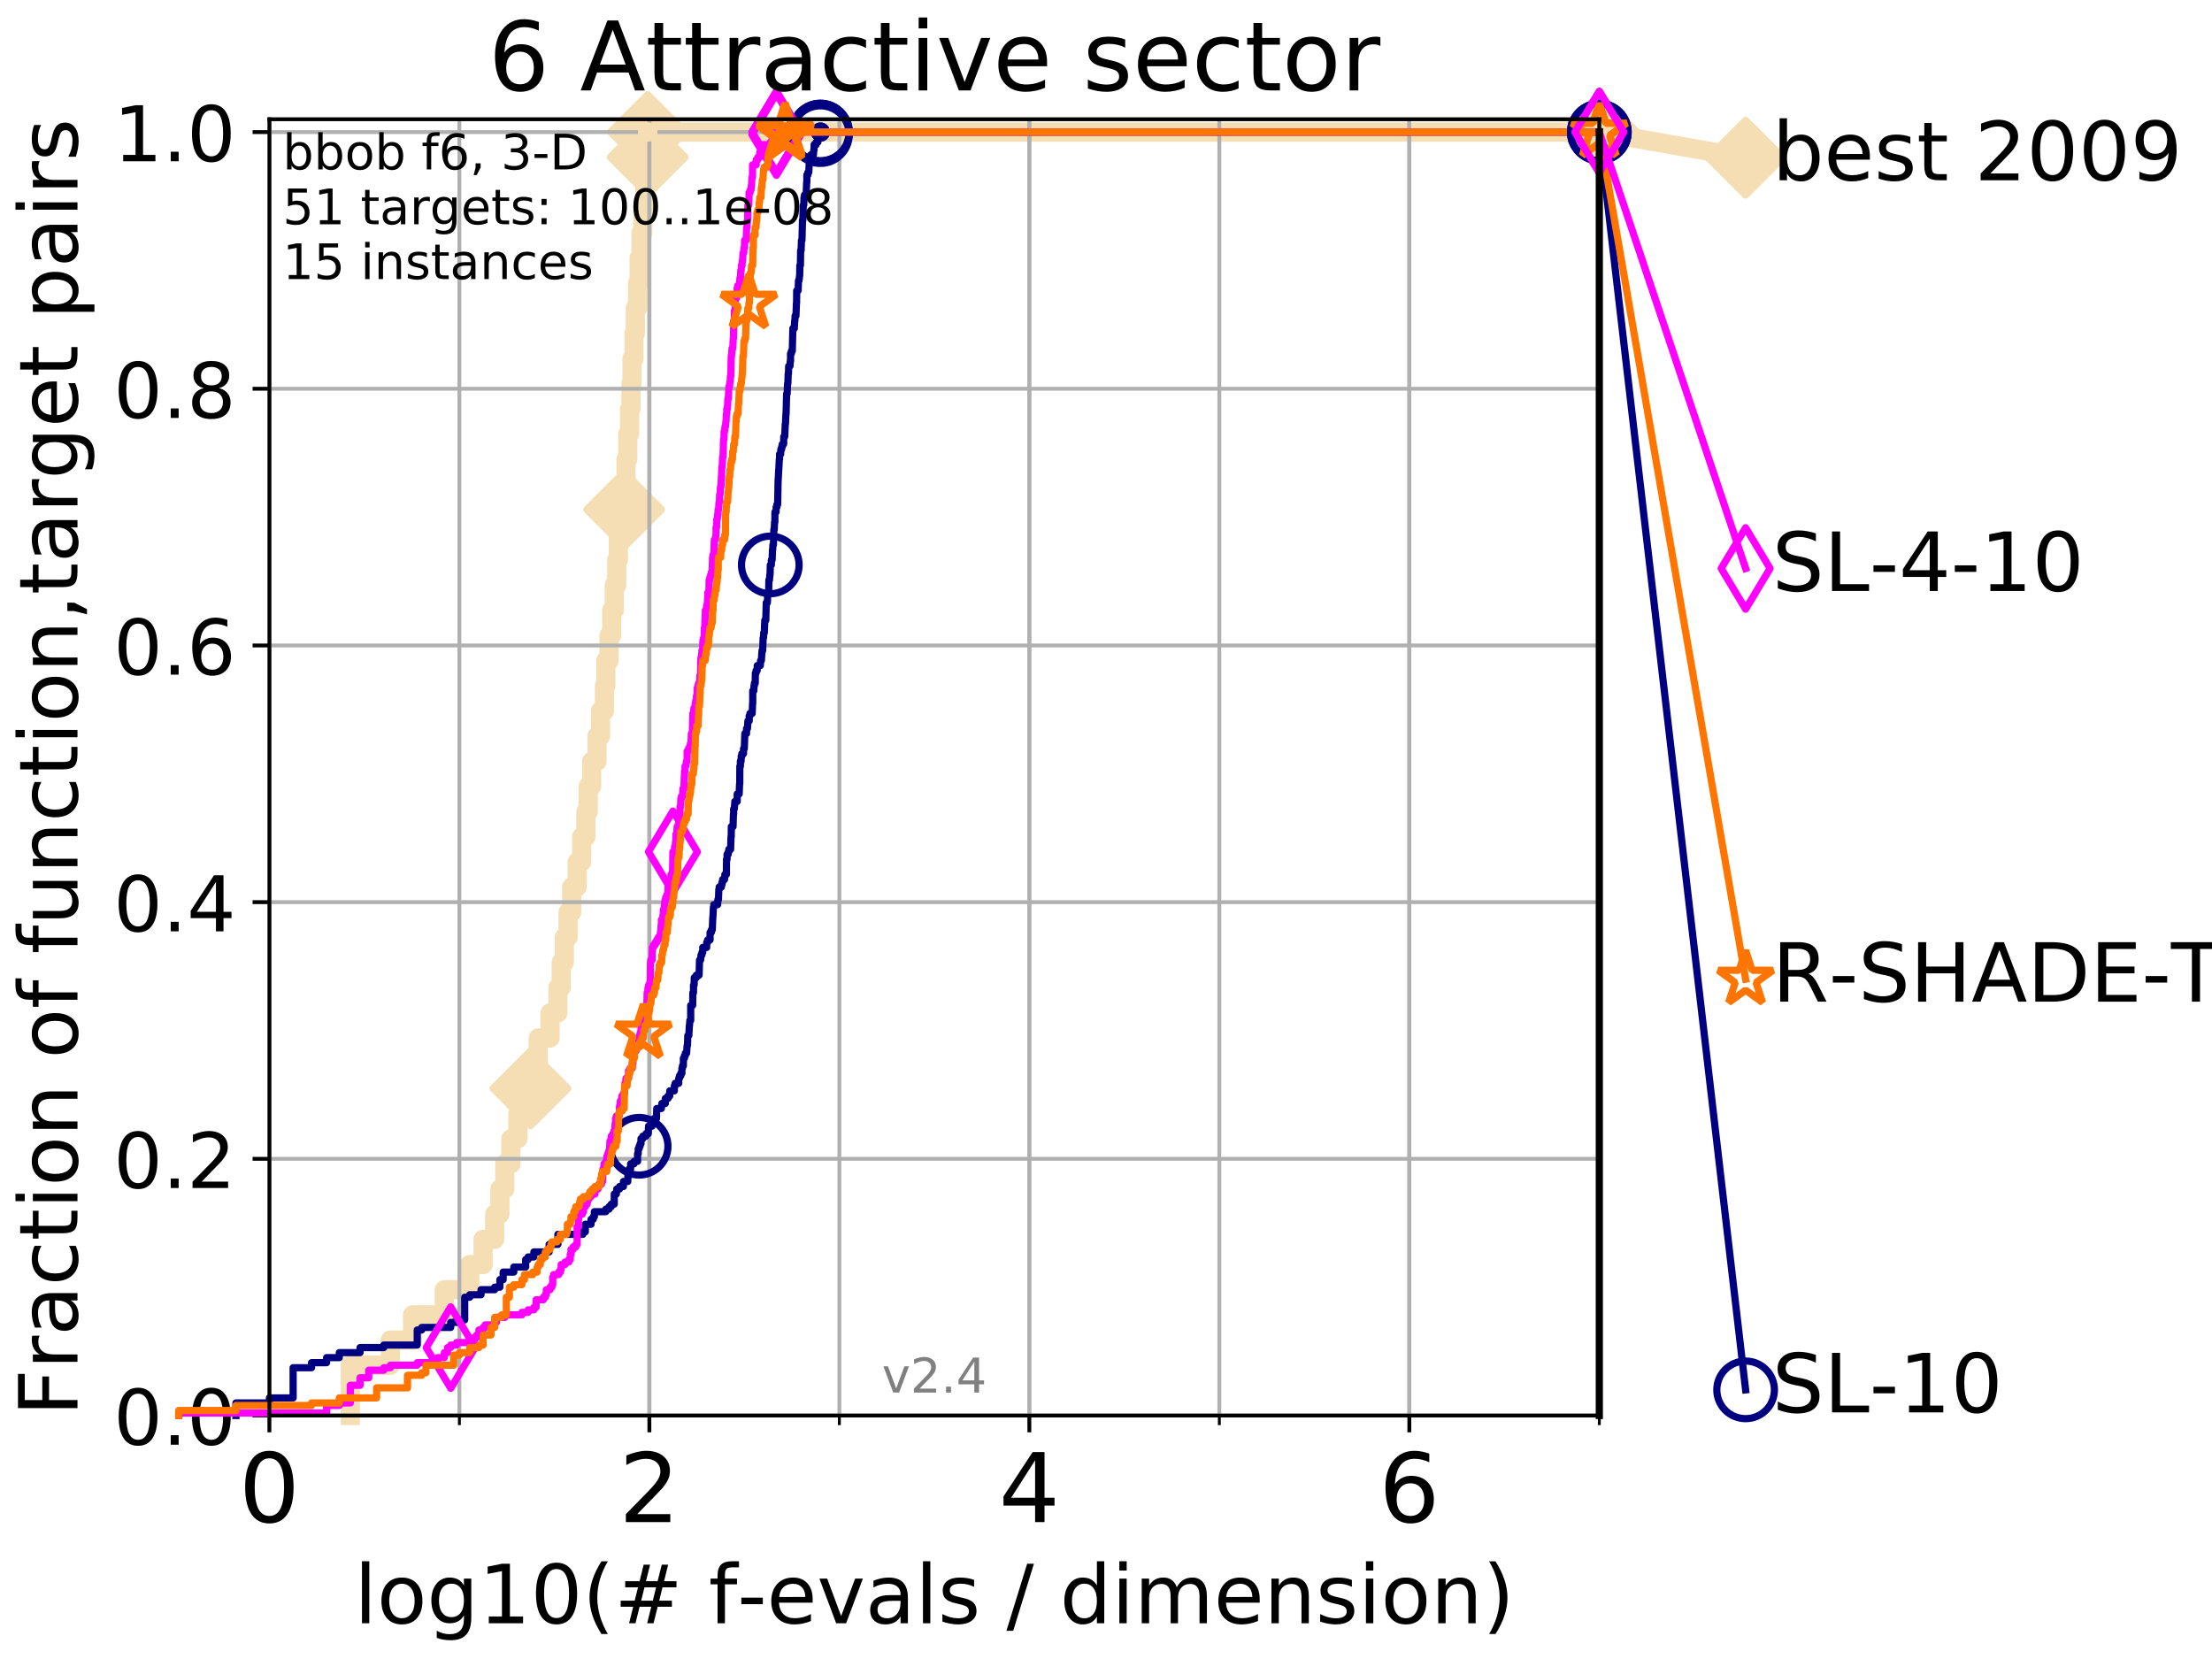 <?xml version="1.0" encoding="utf-8" standalone="no"?>
<!DOCTYPE svg PUBLIC "-//W3C//DTD SVG 1.1//EN"
  "http://www.w3.org/Graphics/SVG/1.1/DTD/svg11.dtd">
<!-- Created with matplotlib (http://matplotlib.org/) -->
<svg height="345.6pt" version="1.1" viewBox="0 0 460.8 345.6" width="460.8pt" xmlns="http://www.w3.org/2000/svg" xmlns:xlink="http://www.w3.org/1999/xlink">
 <defs>
  <style type="text/css">
*{stroke-linecap:butt;stroke-linejoin:round;}
  </style>
 </defs>
 <g id="figure_1">
  <g id="patch_1">
   <path d="M 0 345.6 
L 460.8 345.6 
L 460.8 0 
L 0 0 
z
" style="fill:#ffffff;"/>
  </g>
  <g id="axes_1">
   <g id="patch_2">
    <path d="M 56.12 294.88 
L 333.168 294.88 
L 333.168 24.84 
L 56.12 24.84 
z
" style="fill:#ffffff;"/>
   </g>
   <g id="line2d_1">
    <path d="M 72.979 294.88 
L 72.979 284.395 
L 81.324 284.395 
L 81.324 279.153 
L 85.935 279.153 
L 85.935 273.91 
L 92.564 273.91 
L 92.564 268.668 
L 97.85 268.668 
L 97.85 263.425 
L 100.643 263.425 
L 100.643 258.183 
L 103.045 258.183 
L 103.045 252.94 
L 104.131 252.94 
L 104.131 247.698 
L 105.153 247.698 
L 105.153 242.455 
L 106.427 242.455 
L 106.427 237.213 
L 107.897 237.213 
L 107.897 231.97 
L 109.251 231.97 
L 109.251 226.728 
L 110.506 226.728 
L 110.506 221.485 
L 112.122 221.485 
L 112.122 216.243 
L 114.582 216.243 
L 114.582 211 
L 116.22 211 
L 116.22 205.758 
L 116.901 205.758 
L 116.901 200.515 
L 117.556 200.515 
L 117.556 195.273 
L 118.341 195.273 
L 118.341 190.03 
L 119.092 190.03 
L 119.092 184.788 
L 120.228 184.788 
L 120.228 179.546 
L 121.165 179.546 
L 121.165 174.303 
L 122.053 174.303 
L 122.053 169.061 
L 122.541 169.061 
L 122.541 163.818 
L 123.247 163.818 
L 123.247 158.576 
L 124.364 158.576 
L 124.364 153.333 
L 125.104 153.333 
L 125.104 148.091 
L 125.913 148.091 
L 125.913 142.848 
L 126.207 142.848 
L 126.207 137.606 
L 126.874 137.606 
L 126.874 132.363 
L 127.426 132.363 
L 127.426 127.121 
L 127.96 127.121 
L 127.96 121.878 
L 128.478 121.878 
L 128.478 116.636 
L 128.815 116.636 
L 128.815 111.393 
L 129.55 111.393 
L 129.55 106.151 
L 130.023 106.151 
L 130.023 100.908 
L 130.408 100.908 
L 130.408 95.666 
L 130.784 95.666 
L 130.784 90.423 
L 131.152 90.423 
L 131.152 85.181 
L 131.441 85.181 
L 131.441 79.938 
L 131.655 79.938 
L 131.655 74.696 
L 132.074 74.696 
L 132.074 69.453 
L 132.348 69.453 
L 132.348 64.211 
L 132.817 64.211 
L 132.817 58.969 
L 133.144 58.969 
L 133.144 53.726 
L 133.529 53.726 
L 133.529 48.484 
L 133.906 48.484 
L 133.906 43.241 
L 134.334 43.241 
L 134.334 37.999 
L 134.753 37.999 
L 134.753 32.756 
L 134.929 32.756 
L 134.929 27.514 
L 333.168 27.514 
" style="fill:none;stroke:#f5deb3;stroke-linecap:square;stroke-width:4;"/>
   </g>
   <g id="line2d_2">
    <defs>
     <path d="M -0 7.778 
L 7.778 0 
L 0 -7.778 
L -7.778 -0 
z
" id="m6496e4c3a9" style="stroke:#f5deb3;stroke-linejoin:miter;stroke-width:1.5;"/>
    </defs>
    <g>
     <use style="fill:#f5deb3;stroke:#f5deb3;stroke-linejoin:miter;stroke-width:1.5;" x="110.506" xlink:href="#m6496e4c3a9" y="226.728"/>
     <use style="fill:#f5deb3;stroke:#f5deb3;stroke-linejoin:miter;stroke-width:1.5;" x="130.023" xlink:href="#m6496e4c3a9" y="106.151"/>
     <use style="fill:#f5deb3;stroke:#f5deb3;stroke-linejoin:miter;stroke-width:1.5;" x="134.929" xlink:href="#m6496e4c3a9" y="32.756"/>
     <use style="fill:#f5deb3;stroke:#f5deb3;stroke-linejoin:miter;stroke-width:1.5;" x="134.929" xlink:href="#m6496e4c3a9" y="27.514"/>
     <use style="fill:#f5deb3;stroke:#f5deb3;stroke-linejoin:miter;stroke-width:1.5;" x="333.168" xlink:href="#m6496e4c3a9" y="27.514"/>
    </g>
   </g>
   <g id="line2d_3">
    <path style="fill:none;stroke:#f5deb3;stroke-linecap:square;stroke-width:4;"/>
    <g/>
   </g>
   <g id="line2d_4">
    <path d="M 333.168 27.514 
L 363.643 32.861 
" style="fill:none;stroke:#f5deb3;stroke-linecap:square;stroke-width:4;"/>
    <g>
     <use style="fill:#f5deb3;stroke:#f5deb3;stroke-linejoin:miter;stroke-width:1.5;" x="333.168" xlink:href="#m6496e4c3a9" y="27.514"/>
     <use style="fill:#f5deb3;stroke:#f5deb3;stroke-linejoin:miter;stroke-width:1.5;" x="363.643" xlink:href="#m6496e4c3a9" y="32.861"/>
    </g>
   </g>
   <g id="matplotlib.axis_1">
    <g id="xtick_1">
     <g id="line2d_5">
      <path clip-path="url(#p59f0d319e6)" d="M 56.12 294.88 
L 56.12 24.84 
" style="fill:none;stroke:#b0b0b0;stroke-linecap:square;stroke-width:0.8;"/>
     </g>
     <g id="line2d_6">
      <defs>
       <path d="M 0 0 
L 0 3.5 
" id="mcc122b2fd0" style="stroke:#000000;stroke-width:0.8;"/>
      </defs>
      <g>
       <use style="stroke:#000000;stroke-width:0.8;" x="56.12" xlink:href="#mcc122b2fd0" y="294.88"/>
      </g>
     </g>
     <g id="text_1">
      <!-- 0 -->
      <defs>
       <path d="M 31.781 66.406 
Q 24.172 66.406 20.328 58.906 
Q 16.5 51.422 16.5 36.375 
Q 16.5 21.391 20.328 13.891 
Q 24.172 6.391 31.781 6.391 
Q 39.453 6.391 43.281 13.891 
Q 47.125 21.391 47.125 36.375 
Q 47.125 51.422 43.281 58.906 
Q 39.453 66.406 31.781 66.406 
z
M 31.781 74.219 
Q 44.047 74.219 50.516 64.516 
Q 56.984 54.828 56.984 36.375 
Q 56.984 17.969 50.516 8.266 
Q 44.047 -1.422 31.781 -1.422 
Q 19.531 -1.422 13.062 8.266 
Q 6.594 17.969 6.594 36.375 
Q 6.594 54.828 13.062 64.516 
Q 19.531 74.219 31.781 74.219 
z
" id="DejaVuSans-30"/>
      </defs>
      <g transform="translate(49.758 317.077)scale(0.2 -0.2)">
       <use xlink:href="#DejaVuSans-30"/>
      </g>
     </g>
    </g>
    <g id="xtick_2">
     <g id="line2d_7">
      <path clip-path="url(#p59f0d319e6)" d="M 135.277 294.88 
L 135.277 24.84 
" style="fill:none;stroke:#b0b0b0;stroke-linecap:square;stroke-width:0.8;"/>
     </g>
     <g id="line2d_8">
      <g>
       <use style="stroke:#000000;stroke-width:0.8;" x="135.277" xlink:href="#mcc122b2fd0" y="294.88"/>
      </g>
     </g>
     <g id="text_2">
      <!-- 2 -->
      <defs>
       <path d="M 19.188 8.297 
L 53.609 8.297 
L 53.609 0 
L 7.328 0 
L 7.328 8.297 
Q 12.938 14.109 22.625 23.891 
Q 32.328 33.688 34.812 36.531 
Q 39.547 41.844 41.422 45.531 
Q 43.312 49.219 43.312 52.781 
Q 43.312 58.594 39.234 62.25 
Q 35.156 65.922 28.609 65.922 
Q 23.969 65.922 18.812 64.312 
Q 13.672 62.703 7.812 59.422 
L 7.812 69.391 
Q 13.766 71.781 18.938 73 
Q 24.125 74.219 28.422 74.219 
Q 39.75 74.219 46.484 68.547 
Q 53.219 62.891 53.219 53.422 
Q 53.219 48.922 51.531 44.891 
Q 49.859 40.875 45.406 35.406 
Q 44.188 33.984 37.641 27.219 
Q 31.109 20.453 19.188 8.297 
z
" id="DejaVuSans-32"/>
      </defs>
      <g transform="translate(128.914 317.077)scale(0.2 -0.2)">
       <use xlink:href="#DejaVuSans-32"/>
      </g>
     </g>
    </g>
    <g id="xtick_3">
     <g id="line2d_9">
      <path clip-path="url(#p59f0d319e6)" d="M 214.433 294.88 
L 214.433 24.84 
" style="fill:none;stroke:#b0b0b0;stroke-linecap:square;stroke-width:0.8;"/>
     </g>
     <g id="line2d_10">
      <g>
       <use style="stroke:#000000;stroke-width:0.8;" x="214.433" xlink:href="#mcc122b2fd0" y="294.88"/>
      </g>
     </g>
     <g id="text_3">
      <!-- 4 -->
      <defs>
       <path d="M 37.797 64.312 
L 12.891 25.391 
L 37.797 25.391 
z
M 35.203 72.906 
L 47.609 72.906 
L 47.609 25.391 
L 58.016 25.391 
L 58.016 17.188 
L 47.609 17.188 
L 47.609 0 
L 37.797 0 
L 37.797 17.188 
L 4.891 17.188 
L 4.891 26.703 
z
" id="DejaVuSans-34"/>
      </defs>
      <g transform="translate(208.071 317.077)scale(0.2 -0.2)">
       <use xlink:href="#DejaVuSans-34"/>
      </g>
     </g>
    </g>
    <g id="xtick_4">
     <g id="line2d_11">
      <path clip-path="url(#p59f0d319e6)" d="M 293.59 294.88 
L 293.59 24.84 
" style="fill:none;stroke:#b0b0b0;stroke-linecap:square;stroke-width:0.8;"/>
     </g>
     <g id="line2d_12">
      <g>
       <use style="stroke:#000000;stroke-width:0.8;" x="293.59" xlink:href="#mcc122b2fd0" y="294.88"/>
      </g>
     </g>
     <g id="text_4">
      <!-- 6 -->
      <defs>
       <path d="M 33.016 40.375 
Q 26.375 40.375 22.484 35.828 
Q 18.609 31.297 18.609 23.391 
Q 18.609 15.531 22.484 10.953 
Q 26.375 6.391 33.016 6.391 
Q 39.656 6.391 43.531 10.953 
Q 47.406 15.531 47.406 23.391 
Q 47.406 31.297 43.531 35.828 
Q 39.656 40.375 33.016 40.375 
z
M 52.594 71.297 
L 52.594 62.312 
Q 48.875 64.062 45.094 64.984 
Q 41.312 65.922 37.594 65.922 
Q 27.828 65.922 22.672 59.328 
Q 17.531 52.734 16.797 39.406 
Q 19.672 43.656 24.016 45.922 
Q 28.375 48.188 33.594 48.188 
Q 44.578 48.188 50.953 41.516 
Q 57.328 34.859 57.328 23.391 
Q 57.328 12.156 50.688 5.359 
Q 44.047 -1.422 33.016 -1.422 
Q 20.359 -1.422 13.672 8.266 
Q 6.984 17.969 6.984 36.375 
Q 6.984 53.656 15.188 63.938 
Q 23.391 74.219 37.203 74.219 
Q 40.922 74.219 44.703 73.484 
Q 48.484 72.75 52.594 71.297 
z
" id="DejaVuSans-36"/>
      </defs>
      <g transform="translate(287.227 317.077)scale(0.2 -0.2)">
       <use xlink:href="#DejaVuSans-36"/>
      </g>
     </g>
    </g>
    <g id="xtick_5">
     <g id="line2d_13">
      <path clip-path="url(#p59f0d319e6)" d="M 56.12 294.88 
L 56.12 24.84 
" style="fill:none;stroke:#b0b0b0;stroke-linecap:square;stroke-width:0.8;"/>
     </g>
     <g id="line2d_14">
      <defs>
       <path d="M 0 0 
L 0 2 
" id="mfeb33f967e" style="stroke:#000000;stroke-width:0.6;"/>
      </defs>
      <g>
       <use style="stroke:#000000;stroke-width:0.6;" x="56.12" xlink:href="#mfeb33f967e" y="294.88"/>
      </g>
     </g>
    </g>
    <g id="xtick_6">
     <g id="line2d_15">
      <path clip-path="url(#p59f0d319e6)" d="M 95.698 294.88 
L 95.698 24.84 
" style="fill:none;stroke:#b0b0b0;stroke-linecap:square;stroke-width:0.8;"/>
     </g>
     <g id="line2d_16">
      <g>
       <use style="stroke:#000000;stroke-width:0.6;" x="95.698" xlink:href="#mfeb33f967e" y="294.88"/>
      </g>
     </g>
    </g>
    <g id="xtick_7">
     <g id="line2d_17">
      <path clip-path="url(#p59f0d319e6)" d="M 135.277 294.88 
L 135.277 24.84 
" style="fill:none;stroke:#b0b0b0;stroke-linecap:square;stroke-width:0.8;"/>
     </g>
     <g id="line2d_18">
      <g>
       <use style="stroke:#000000;stroke-width:0.6;" x="135.277" xlink:href="#mfeb33f967e" y="294.88"/>
      </g>
     </g>
    </g>
    <g id="xtick_8">
     <g id="line2d_19">
      <path clip-path="url(#p59f0d319e6)" d="M 174.855 294.88 
L 174.855 24.84 
" style="fill:none;stroke:#b0b0b0;stroke-linecap:square;stroke-width:0.8;"/>
     </g>
     <g id="line2d_20">
      <g>
       <use style="stroke:#000000;stroke-width:0.6;" x="174.855" xlink:href="#mfeb33f967e" y="294.88"/>
      </g>
     </g>
    </g>
    <g id="xtick_9">
     <g id="line2d_21">
      <path clip-path="url(#p59f0d319e6)" d="M 214.433 294.88 
L 214.433 24.84 
" style="fill:none;stroke:#b0b0b0;stroke-linecap:square;stroke-width:0.8;"/>
     </g>
     <g id="line2d_22">
      <g>
       <use style="stroke:#000000;stroke-width:0.6;" x="214.433" xlink:href="#mfeb33f967e" y="294.88"/>
      </g>
     </g>
    </g>
    <g id="xtick_10">
     <g id="line2d_23">
      <path clip-path="url(#p59f0d319e6)" d="M 254.011 294.88 
L 254.011 24.84 
" style="fill:none;stroke:#b0b0b0;stroke-linecap:square;stroke-width:0.8;"/>
     </g>
     <g id="line2d_24">
      <g>
       <use style="stroke:#000000;stroke-width:0.6;" x="254.011" xlink:href="#mfeb33f967e" y="294.88"/>
      </g>
     </g>
    </g>
    <g id="xtick_11">
     <g id="line2d_25">
      <path clip-path="url(#p59f0d319e6)" d="M 293.59 294.88 
L 293.59 24.84 
" style="fill:none;stroke:#b0b0b0;stroke-linecap:square;stroke-width:0.8;"/>
     </g>
     <g id="line2d_26">
      <g>
       <use style="stroke:#000000;stroke-width:0.6;" x="293.59" xlink:href="#mfeb33f967e" y="294.88"/>
      </g>
     </g>
    </g>
    <g id="xtick_12">
     <g id="line2d_27">
      <path clip-path="url(#p59f0d319e6)" d="M 333.168 294.88 
L 333.168 24.84 
" style="fill:none;stroke:#b0b0b0;stroke-linecap:square;stroke-width:0.8;"/>
     </g>
     <g id="line2d_28">
      <g>
       <use style="stroke:#000000;stroke-width:0.6;" x="333.168" xlink:href="#mfeb33f967e" y="294.88"/>
      </g>
     </g>
    </g>
    <g id="text_5">
     <!-- log10(# f-evals / dimension) -->
     <defs>
      <path d="M 9.422 75.984 
L 18.406 75.984 
L 18.406 0 
L 9.422 0 
z
" id="DejaVuSans-6c"/>
      <path d="M 30.609 48.391 
Q 23.391 48.391 19.188 42.75 
Q 14.984 37.109 14.984 27.297 
Q 14.984 17.484 19.156 11.844 
Q 23.344 6.203 30.609 6.203 
Q 37.797 6.203 41.984 11.859 
Q 46.188 17.531 46.188 27.297 
Q 46.188 37.016 41.984 42.703 
Q 37.797 48.391 30.609 48.391 
z
M 30.609 56 
Q 42.328 56 49.016 48.375 
Q 55.719 40.766 55.719 27.297 
Q 55.719 13.875 49.016 6.219 
Q 42.328 -1.422 30.609 -1.422 
Q 18.844 -1.422 12.172 6.219 
Q 5.516 13.875 5.516 27.297 
Q 5.516 40.766 12.172 48.375 
Q 18.844 56 30.609 56 
z
" id="DejaVuSans-6f"/>
      <path d="M 45.406 27.984 
Q 45.406 37.75 41.375 43.109 
Q 37.359 48.484 30.078 48.484 
Q 22.859 48.484 18.828 43.109 
Q 14.797 37.75 14.797 27.984 
Q 14.797 18.266 18.828 12.891 
Q 22.859 7.516 30.078 7.516 
Q 37.359 7.516 41.375 12.891 
Q 45.406 18.266 45.406 27.984 
z
M 54.391 6.781 
Q 54.391 -7.172 48.188 -13.984 
Q 42 -20.797 29.203 -20.797 
Q 24.469 -20.797 20.266 -20.094 
Q 16.062 -19.391 12.109 -17.922 
L 12.109 -9.188 
Q 16.062 -11.328 19.922 -12.344 
Q 23.781 -13.375 27.781 -13.375 
Q 36.625 -13.375 41.016 -8.766 
Q 45.406 -4.156 45.406 5.172 
L 45.406 9.625 
Q 42.625 4.781 38.281 2.391 
Q 33.938 0 27.875 0 
Q 17.828 0 11.672 7.656 
Q 5.516 15.328 5.516 27.984 
Q 5.516 40.672 11.672 48.328 
Q 17.828 56 27.875 56 
Q 33.938 56 38.281 53.609 
Q 42.625 51.219 45.406 46.391 
L 45.406 54.688 
L 54.391 54.688 
z
" id="DejaVuSans-67"/>
      <path d="M 12.406 8.297 
L 28.516 8.297 
L 28.516 63.922 
L 10.984 60.406 
L 10.984 69.391 
L 28.422 72.906 
L 38.281 72.906 
L 38.281 8.297 
L 54.391 8.297 
L 54.391 0 
L 12.406 0 
z
" id="DejaVuSans-31"/>
      <path d="M 31 75.875 
Q 24.469 64.656 21.281 53.656 
Q 18.109 42.672 18.109 31.391 
Q 18.109 20.125 21.312 9.062 
Q 24.516 -2 31 -13.188 
L 23.188 -13.188 
Q 15.875 -1.703 12.234 9.375 
Q 8.594 20.453 8.594 31.391 
Q 8.594 42.281 12.203 53.312 
Q 15.828 64.359 23.188 75.875 
z
" id="DejaVuSans-28"/>
      <path d="M 51.125 44 
L 36.922 44 
L 32.812 27.688 
L 47.125 27.688 
z
M 43.797 71.781 
L 38.719 51.516 
L 52.984 51.516 
L 58.109 71.781 
L 65.922 71.781 
L 60.891 51.516 
L 76.125 51.516 
L 76.125 44 
L 58.984 44 
L 54.984 27.688 
L 70.516 27.688 
L 70.516 20.219 
L 53.078 20.219 
L 48 0 
L 40.188 0 
L 45.219 20.219 
L 30.906 20.219 
L 25.875 0 
L 18.016 0 
L 23.094 20.219 
L 7.719 20.219 
L 7.719 27.688 
L 24.906 27.688 
L 29 44 
L 13.281 44 
L 13.281 51.516 
L 30.906 51.516 
L 35.891 71.781 
z
" id="DejaVuSans-23"/>
      <path id="DejaVuSans-20"/>
      <path d="M 37.109 75.984 
L 37.109 68.5 
L 28.516 68.5 
Q 23.688 68.5 21.797 66.547 
Q 19.922 64.594 19.922 59.516 
L 19.922 54.688 
L 34.719 54.688 
L 34.719 47.703 
L 19.922 47.703 
L 19.922 0 
L 10.891 0 
L 10.891 47.703 
L 2.297 47.703 
L 2.297 54.688 
L 10.891 54.688 
L 10.891 58.5 
Q 10.891 67.625 15.141 71.797 
Q 19.391 75.984 28.609 75.984 
z
" id="DejaVuSans-66"/>
      <path d="M 4.891 31.391 
L 31.203 31.391 
L 31.203 23.391 
L 4.891 23.391 
z
" id="DejaVuSans-2d"/>
      <path d="M 56.203 29.594 
L 56.203 25.203 
L 14.891 25.203 
Q 15.484 15.922 20.484 11.062 
Q 25.484 6.203 34.422 6.203 
Q 39.594 6.203 44.453 7.469 
Q 49.312 8.734 54.109 11.281 
L 54.109 2.781 
Q 49.266 0.734 44.188 -0.344 
Q 39.109 -1.422 33.891 -1.422 
Q 20.797 -1.422 13.156 6.188 
Q 5.516 13.812 5.516 26.812 
Q 5.516 40.234 12.766 48.109 
Q 20.016 56 32.328 56 
Q 43.359 56 49.781 48.891 
Q 56.203 41.797 56.203 29.594 
z
M 47.219 32.234 
Q 47.125 39.594 43.094 43.984 
Q 39.062 48.391 32.422 48.391 
Q 24.906 48.391 20.391 44.141 
Q 15.875 39.891 15.188 32.172 
z
" id="DejaVuSans-65"/>
      <path d="M 2.984 54.688 
L 12.5 54.688 
L 29.594 8.797 
L 46.688 54.688 
L 56.203 54.688 
L 35.688 0 
L 23.484 0 
z
" id="DejaVuSans-76"/>
      <path d="M 34.281 27.484 
Q 23.391 27.484 19.188 25 
Q 14.984 22.516 14.984 16.5 
Q 14.984 11.719 18.141 8.906 
Q 21.297 6.109 26.703 6.109 
Q 34.188 6.109 38.703 11.406 
Q 43.219 16.703 43.219 25.484 
L 43.219 27.484 
z
M 52.203 31.203 
L 52.203 0 
L 43.219 0 
L 43.219 8.297 
Q 40.141 3.328 35.547 0.953 
Q 30.953 -1.422 24.312 -1.422 
Q 15.922 -1.422 10.953 3.297 
Q 6 8.016 6 15.922 
Q 6 25.141 12.172 29.828 
Q 18.359 34.516 30.609 34.516 
L 43.219 34.516 
L 43.219 35.406 
Q 43.219 41.609 39.141 45 
Q 35.062 48.391 27.688 48.391 
Q 23 48.391 18.547 47.266 
Q 14.109 46.141 10.016 43.891 
L 10.016 52.203 
Q 14.938 54.109 19.578 55.047 
Q 24.219 56 28.609 56 
Q 40.484 56 46.344 49.844 
Q 52.203 43.703 52.203 31.203 
z
" id="DejaVuSans-61"/>
      <path d="M 44.281 53.078 
L 44.281 44.578 
Q 40.484 46.531 36.375 47.5 
Q 32.281 48.484 27.875 48.484 
Q 21.188 48.484 17.844 46.438 
Q 14.5 44.391 14.5 40.281 
Q 14.5 37.156 16.891 35.375 
Q 19.281 33.594 26.516 31.984 
L 29.594 31.297 
Q 39.156 29.25 43.188 25.516 
Q 47.219 21.781 47.219 15.094 
Q 47.219 7.469 41.188 3.016 
Q 35.156 -1.422 24.609 -1.422 
Q 20.219 -1.422 15.453 -0.562 
Q 10.688 0.297 5.422 2 
L 5.422 11.281 
Q 10.406 8.688 15.234 7.391 
Q 20.062 6.109 24.812 6.109 
Q 31.156 6.109 34.562 8.281 
Q 37.984 10.453 37.984 14.406 
Q 37.984 18.062 35.516 20.016 
Q 33.062 21.969 24.703 23.781 
L 21.578 24.516 
Q 13.234 26.266 9.516 29.906 
Q 5.812 33.547 5.812 39.891 
Q 5.812 47.609 11.281 51.797 
Q 16.75 56 26.812 56 
Q 31.781 56 36.172 55.266 
Q 40.578 54.547 44.281 53.078 
z
" id="DejaVuSans-73"/>
      <path d="M 25.391 72.906 
L 33.688 72.906 
L 8.297 -9.281 
L 0 -9.281 
z
" id="DejaVuSans-2f"/>
      <path d="M 45.406 46.391 
L 45.406 75.984 
L 54.391 75.984 
L 54.391 0 
L 45.406 0 
L 45.406 8.203 
Q 42.578 3.328 38.25 0.953 
Q 33.938 -1.422 27.875 -1.422 
Q 17.969 -1.422 11.734 6.484 
Q 5.516 14.406 5.516 27.297 
Q 5.516 40.188 11.734 48.094 
Q 17.969 56 27.875 56 
Q 33.938 56 38.25 53.625 
Q 42.578 51.266 45.406 46.391 
z
M 14.797 27.297 
Q 14.797 17.391 18.875 11.75 
Q 22.953 6.109 30.078 6.109 
Q 37.203 6.109 41.297 11.75 
Q 45.406 17.391 45.406 27.297 
Q 45.406 37.203 41.297 42.844 
Q 37.203 48.484 30.078 48.484 
Q 22.953 48.484 18.875 42.844 
Q 14.797 37.203 14.797 27.297 
z
" id="DejaVuSans-64"/>
      <path d="M 9.422 54.688 
L 18.406 54.688 
L 18.406 0 
L 9.422 0 
z
M 9.422 75.984 
L 18.406 75.984 
L 18.406 64.594 
L 9.422 64.594 
z
" id="DejaVuSans-69"/>
      <path d="M 52 44.188 
Q 55.375 50.25 60.062 53.125 
Q 64.75 56 71.094 56 
Q 79.641 56 84.281 50.016 
Q 88.922 44.047 88.922 33.016 
L 88.922 0 
L 79.891 0 
L 79.891 32.719 
Q 79.891 40.578 77.094 44.375 
Q 74.312 48.188 68.609 48.188 
Q 61.625 48.188 57.562 43.547 
Q 53.516 38.922 53.516 30.906 
L 53.516 0 
L 44.484 0 
L 44.484 32.719 
Q 44.484 40.625 41.703 44.406 
Q 38.922 48.188 33.109 48.188 
Q 26.219 48.188 22.156 43.531 
Q 18.109 38.875 18.109 30.906 
L 18.109 0 
L 9.078 0 
L 9.078 54.688 
L 18.109 54.688 
L 18.109 46.188 
Q 21.188 51.219 25.484 53.609 
Q 29.781 56 35.688 56 
Q 41.656 56 45.828 52.969 
Q 50 49.953 52 44.188 
z
" id="DejaVuSans-6d"/>
      <path d="M 54.891 33.016 
L 54.891 0 
L 45.906 0 
L 45.906 32.719 
Q 45.906 40.484 42.875 44.328 
Q 39.844 48.188 33.797 48.188 
Q 26.516 48.188 22.312 43.547 
Q 18.109 38.922 18.109 30.906 
L 18.109 0 
L 9.078 0 
L 9.078 54.688 
L 18.109 54.688 
L 18.109 46.188 
Q 21.344 51.125 25.703 53.562 
Q 30.078 56 35.797 56 
Q 45.219 56 50.047 50.172 
Q 54.891 44.344 54.891 33.016 
z
" id="DejaVuSans-6e"/>
      <path d="M 8.016 75.875 
L 15.828 75.875 
Q 23.141 64.359 26.781 53.312 
Q 30.422 42.281 30.422 31.391 
Q 30.422 20.453 26.781 9.375 
Q 23.141 -1.703 15.828 -13.188 
L 8.016 -13.188 
Q 14.5 -2 17.703 9.062 
Q 20.906 20.125 20.906 31.391 
Q 20.906 42.672 17.703 53.656 
Q 14.5 64.656 8.016 75.875 
z
" id="DejaVuSans-29"/>
     </defs>
     <g transform="translate(73.803 338.154)scale(0.17 -0.17)">
      <use xlink:href="#DejaVuSans-6c"/>
      <use x="27.783" xlink:href="#DejaVuSans-6f"/>
      <use x="88.965" xlink:href="#DejaVuSans-67"/>
      <use x="152.441" xlink:href="#DejaVuSans-31"/>
      <use x="216.064" xlink:href="#DejaVuSans-30"/>
      <use x="279.688" xlink:href="#DejaVuSans-28"/>
      <use x="318.701" xlink:href="#DejaVuSans-23"/>
      <use x="402.49" xlink:href="#DejaVuSans-20"/>
      <use x="434.277" xlink:href="#DejaVuSans-66"/>
      <use x="469.404" xlink:href="#DejaVuSans-2d"/>
      <use x="505.488" xlink:href="#DejaVuSans-65"/>
      <use x="567.012" xlink:href="#DejaVuSans-76"/>
      <use x="626.191" xlink:href="#DejaVuSans-61"/>
      <use x="687.471" xlink:href="#DejaVuSans-6c"/>
      <use x="715.254" xlink:href="#DejaVuSans-73"/>
      <use x="767.354" xlink:href="#DejaVuSans-20"/>
      <use x="799.141" xlink:href="#DejaVuSans-2f"/>
      <use x="832.832" xlink:href="#DejaVuSans-20"/>
      <use x="864.619" xlink:href="#DejaVuSans-64"/>
      <use x="928.096" xlink:href="#DejaVuSans-69"/>
      <use x="955.879" xlink:href="#DejaVuSans-6d"/>
      <use x="1053.291" xlink:href="#DejaVuSans-65"/>
      <use x="1114.814" xlink:href="#DejaVuSans-6e"/>
      <use x="1178.193" xlink:href="#DejaVuSans-73"/>
      <use x="1230.293" xlink:href="#DejaVuSans-69"/>
      <use x="1258.076" xlink:href="#DejaVuSans-6f"/>
      <use x="1319.258" xlink:href="#DejaVuSans-6e"/>
      <use x="1382.637" xlink:href="#DejaVuSans-29"/>
     </g>
    </g>
   </g>
   <g id="matplotlib.axis_2">
    <g id="ytick_1">
     <g id="line2d_29">
      <path clip-path="url(#p59f0d319e6)" d="M 56.12 294.88 
L 333.168 294.88 
" style="fill:none;stroke:#b0b0b0;stroke-linecap:square;stroke-width:0.8;"/>
     </g>
     <g id="line2d_30">
      <defs>
       <path d="M 0 0 
L -3.5 0 
" id="m2ac741ae6f" style="stroke:#000000;stroke-width:0.8;"/>
      </defs>
      <g>
       <use style="stroke:#000000;stroke-width:0.8;" x="56.12" xlink:href="#m2ac741ae6f" y="294.88"/>
      </g>
     </g>
     <g id="text_6">
      <!-- 0.0 -->
      <defs>
       <path d="M 10.688 12.406 
L 21 12.406 
L 21 0 
L 10.688 0 
z
" id="DejaVuSans-2e"/>
      </defs>
      <g transform="translate(23.675 300.959)scale(0.16 -0.16)">
       <use xlink:href="#DejaVuSans-30"/>
       <use x="63.623" xlink:href="#DejaVuSans-2e"/>
       <use x="95.41" xlink:href="#DejaVuSans-30"/>
      </g>
     </g>
    </g>
    <g id="ytick_2">
     <g id="line2d_31">
      <path clip-path="url(#p59f0d319e6)" d="M 56.12 241.407 
L 333.168 241.407 
" style="fill:none;stroke:#b0b0b0;stroke-linecap:square;stroke-width:0.8;"/>
     </g>
     <g id="line2d_32">
      <g>
       <use style="stroke:#000000;stroke-width:0.8;" x="56.12" xlink:href="#m2ac741ae6f" y="241.407"/>
      </g>
     </g>
     <g id="text_7">
      <!-- 0.2 -->
      <g transform="translate(23.675 247.485)scale(0.16 -0.16)">
       <use xlink:href="#DejaVuSans-30"/>
       <use x="63.623" xlink:href="#DejaVuSans-2e"/>
       <use x="95.41" xlink:href="#DejaVuSans-32"/>
      </g>
     </g>
    </g>
    <g id="ytick_3">
     <g id="line2d_33">
      <path clip-path="url(#p59f0d319e6)" d="M 56.12 187.933 
L 333.168 187.933 
" style="fill:none;stroke:#b0b0b0;stroke-linecap:square;stroke-width:0.8;"/>
     </g>
     <g id="line2d_34">
      <g>
       <use style="stroke:#000000;stroke-width:0.8;" x="56.12" xlink:href="#m2ac741ae6f" y="187.933"/>
      </g>
     </g>
     <g id="text_8">
      <!-- 0.4 -->
      <g transform="translate(23.675 194.012)scale(0.16 -0.16)">
       <use xlink:href="#DejaVuSans-30"/>
       <use x="63.623" xlink:href="#DejaVuSans-2e"/>
       <use x="95.41" xlink:href="#DejaVuSans-34"/>
      </g>
     </g>
    </g>
    <g id="ytick_4">
     <g id="line2d_35">
      <path clip-path="url(#p59f0d319e6)" d="M 56.12 134.46 
L 333.168 134.46 
" style="fill:none;stroke:#b0b0b0;stroke-linecap:square;stroke-width:0.8;"/>
     </g>
     <g id="line2d_36">
      <g>
       <use style="stroke:#000000;stroke-width:0.8;" x="56.12" xlink:href="#m2ac741ae6f" y="134.46"/>
      </g>
     </g>
     <g id="text_9">
      <!-- 0.6 -->
      <g transform="translate(23.675 140.539)scale(0.16 -0.16)">
       <use xlink:href="#DejaVuSans-30"/>
       <use x="63.623" xlink:href="#DejaVuSans-2e"/>
       <use x="95.41" xlink:href="#DejaVuSans-36"/>
      </g>
     </g>
    </g>
    <g id="ytick_5">
     <g id="line2d_37">
      <path clip-path="url(#p59f0d319e6)" d="M 56.12 80.987 
L 333.168 80.987 
" style="fill:none;stroke:#b0b0b0;stroke-linecap:square;stroke-width:0.8;"/>
     </g>
     <g id="line2d_38">
      <g>
       <use style="stroke:#000000;stroke-width:0.8;" x="56.12" xlink:href="#m2ac741ae6f" y="80.987"/>
      </g>
     </g>
     <g id="text_10">
      <!-- 0.8 -->
      <defs>
       <path d="M 31.781 34.625 
Q 24.75 34.625 20.719 30.859 
Q 16.703 27.094 16.703 20.516 
Q 16.703 13.922 20.719 10.156 
Q 24.75 6.391 31.781 6.391 
Q 38.812 6.391 42.859 10.172 
Q 46.922 13.969 46.922 20.516 
Q 46.922 27.094 42.891 30.859 
Q 38.875 34.625 31.781 34.625 
z
M 21.922 38.812 
Q 15.578 40.375 12.031 44.719 
Q 8.5 49.078 8.5 55.328 
Q 8.5 64.062 14.719 69.141 
Q 20.953 74.219 31.781 74.219 
Q 42.672 74.219 48.875 69.141 
Q 55.078 64.062 55.078 55.328 
Q 55.078 49.078 51.531 44.719 
Q 48 40.375 41.703 38.812 
Q 48.828 37.156 52.797 32.312 
Q 56.781 27.484 56.781 20.516 
Q 56.781 9.906 50.312 4.234 
Q 43.844 -1.422 31.781 -1.422 
Q 19.734 -1.422 13.25 4.234 
Q 6.781 9.906 6.781 20.516 
Q 6.781 27.484 10.781 32.312 
Q 14.797 37.156 21.922 38.812 
z
M 18.312 54.391 
Q 18.312 48.734 21.844 45.562 
Q 25.391 42.391 31.781 42.391 
Q 38.141 42.391 41.719 45.562 
Q 45.312 48.734 45.312 54.391 
Q 45.312 60.062 41.719 63.234 
Q 38.141 66.406 31.781 66.406 
Q 25.391 66.406 21.844 63.234 
Q 18.312 60.062 18.312 54.391 
z
" id="DejaVuSans-38"/>
      </defs>
      <g transform="translate(23.675 87.066)scale(0.16 -0.16)">
       <use xlink:href="#DejaVuSans-30"/>
       <use x="63.623" xlink:href="#DejaVuSans-2e"/>
       <use x="95.41" xlink:href="#DejaVuSans-38"/>
      </g>
     </g>
    </g>
    <g id="ytick_6">
     <g id="line2d_39">
      <path clip-path="url(#p59f0d319e6)" d="M 56.12 27.514 
L 333.168 27.514 
" style="fill:none;stroke:#b0b0b0;stroke-linecap:square;stroke-width:0.8;"/>
     </g>
     <g id="line2d_40">
      <g>
       <use style="stroke:#000000;stroke-width:0.8;" x="56.12" xlink:href="#m2ac741ae6f" y="27.514"/>
      </g>
     </g>
     <g id="text_11">
      <!-- 1.0 -->
      <g transform="translate(23.675 33.592)scale(0.16 -0.16)">
       <use xlink:href="#DejaVuSans-31"/>
       <use x="63.623" xlink:href="#DejaVuSans-2e"/>
       <use x="95.41" xlink:href="#DejaVuSans-30"/>
      </g>
     </g>
    </g>
    <g id="text_12">
     <!-- Fraction of function,target pairs -->
     <defs>
      <path d="M 9.812 72.906 
L 51.703 72.906 
L 51.703 64.594 
L 19.672 64.594 
L 19.672 43.109 
L 48.578 43.109 
L 48.578 34.812 
L 19.672 34.812 
L 19.672 0 
L 9.812 0 
z
" id="DejaVuSans-46"/>
      <path d="M 41.109 46.297 
Q 39.594 47.172 37.812 47.578 
Q 36.031 48 33.891 48 
Q 26.266 48 22.188 43.047 
Q 18.109 38.094 18.109 28.812 
L 18.109 0 
L 9.078 0 
L 9.078 54.688 
L 18.109 54.688 
L 18.109 46.188 
Q 20.953 51.172 25.484 53.578 
Q 30.031 56 36.531 56 
Q 37.453 56 38.578 55.875 
Q 39.703 55.766 41.062 55.516 
z
" id="DejaVuSans-72"/>
      <path d="M 48.781 52.594 
L 48.781 44.188 
Q 44.969 46.297 41.141 47.344 
Q 37.312 48.391 33.406 48.391 
Q 24.656 48.391 19.812 42.844 
Q 14.984 37.312 14.984 27.297 
Q 14.984 17.281 19.812 11.734 
Q 24.656 6.203 33.406 6.203 
Q 37.312 6.203 41.141 7.25 
Q 44.969 8.297 48.781 10.406 
L 48.781 2.094 
Q 45.016 0.344 40.984 -0.531 
Q 36.969 -1.422 32.422 -1.422 
Q 20.062 -1.422 12.781 6.344 
Q 5.516 14.109 5.516 27.297 
Q 5.516 40.672 12.859 48.328 
Q 20.219 56 33.016 56 
Q 37.156 56 41.109 55.141 
Q 45.062 54.297 48.781 52.594 
z
" id="DejaVuSans-63"/>
      <path d="M 18.312 70.219 
L 18.312 54.688 
L 36.812 54.688 
L 36.812 47.703 
L 18.312 47.703 
L 18.312 18.016 
Q 18.312 11.328 20.141 9.422 
Q 21.969 7.516 27.594 7.516 
L 36.812 7.516 
L 36.812 0 
L 27.594 0 
Q 17.188 0 13.234 3.875 
Q 9.281 7.766 9.281 18.016 
L 9.281 47.703 
L 2.688 47.703 
L 2.688 54.688 
L 9.281 54.688 
L 9.281 70.219 
z
" id="DejaVuSans-74"/>
      <path d="M 8.5 21.578 
L 8.5 54.688 
L 17.484 54.688 
L 17.484 21.922 
Q 17.484 14.156 20.5 10.266 
Q 23.531 6.391 29.594 6.391 
Q 36.859 6.391 41.078 11.031 
Q 45.312 15.672 45.312 23.688 
L 45.312 54.688 
L 54.297 54.688 
L 54.297 0 
L 45.312 0 
L 45.312 8.406 
Q 42.047 3.422 37.719 1 
Q 33.406 -1.422 27.688 -1.422 
Q 18.266 -1.422 13.375 4.438 
Q 8.5 10.297 8.5 21.578 
z
M 31.109 56 
z
" id="DejaVuSans-75"/>
      <path d="M 11.719 12.406 
L 22.016 12.406 
L 22.016 4 
L 14.016 -11.625 
L 7.719 -11.625 
L 11.719 4 
z
" id="DejaVuSans-2c"/>
      <path d="M 18.109 8.203 
L 18.109 -20.797 
L 9.078 -20.797 
L 9.078 54.688 
L 18.109 54.688 
L 18.109 46.391 
Q 20.953 51.266 25.266 53.625 
Q 29.594 56 35.594 56 
Q 45.562 56 51.781 48.094 
Q 58.016 40.188 58.016 27.297 
Q 58.016 14.406 51.781 6.484 
Q 45.562 -1.422 35.594 -1.422 
Q 29.594 -1.422 25.266 0.953 
Q 20.953 3.328 18.109 8.203 
z
M 48.688 27.297 
Q 48.688 37.203 44.609 42.844 
Q 40.531 48.484 33.406 48.484 
Q 26.266 48.484 22.188 42.844 
Q 18.109 37.203 18.109 27.297 
Q 18.109 17.391 22.188 11.75 
Q 26.266 6.109 33.406 6.109 
Q 40.531 6.109 44.609 11.75 
Q 48.688 17.391 48.688 27.297 
z
" id="DejaVuSans-70"/>
     </defs>
     <g transform="translate(16.14 294.999)rotate(-90)scale(0.17 -0.17)">
      <use xlink:href="#DejaVuSans-46"/>
      <use x="57.41" xlink:href="#DejaVuSans-72"/>
      <use x="98.523" xlink:href="#DejaVuSans-61"/>
      <use x="159.803" xlink:href="#DejaVuSans-63"/>
      <use x="214.783" xlink:href="#DejaVuSans-74"/>
      <use x="253.992" xlink:href="#DejaVuSans-69"/>
      <use x="281.775" xlink:href="#DejaVuSans-6f"/>
      <use x="342.957" xlink:href="#DejaVuSans-6e"/>
      <use x="406.336" xlink:href="#DejaVuSans-20"/>
      <use x="438.123" xlink:href="#DejaVuSans-6f"/>
      <use x="499.305" xlink:href="#DejaVuSans-66"/>
      <use x="534.51" xlink:href="#DejaVuSans-20"/>
      <use x="566.297" xlink:href="#DejaVuSans-66"/>
      <use x="601.502" xlink:href="#DejaVuSans-75"/>
      <use x="664.881" xlink:href="#DejaVuSans-6e"/>
      <use x="728.26" xlink:href="#DejaVuSans-63"/>
      <use x="783.24" xlink:href="#DejaVuSans-74"/>
      <use x="822.449" xlink:href="#DejaVuSans-69"/>
      <use x="850.232" xlink:href="#DejaVuSans-6f"/>
      <use x="911.414" xlink:href="#DejaVuSans-6e"/>
      <use x="974.793" xlink:href="#DejaVuSans-2c"/>
      <use x="1006.58" xlink:href="#DejaVuSans-74"/>
      <use x="1045.789" xlink:href="#DejaVuSans-61"/>
      <use x="1107.068" xlink:href="#DejaVuSans-72"/>
      <use x="1148.166" xlink:href="#DejaVuSans-67"/>
      <use x="1211.643" xlink:href="#DejaVuSans-65"/>
      <use x="1273.166" xlink:href="#DejaVuSans-74"/>
      <use x="1312.375" xlink:href="#DejaVuSans-20"/>
      <use x="1344.162" xlink:href="#DejaVuSans-70"/>
      <use x="1407.639" xlink:href="#DejaVuSans-61"/>
      <use x="1468.918" xlink:href="#DejaVuSans-69"/>
      <use x="1496.701" xlink:href="#DejaVuSans-72"/>
      <use x="1537.814" xlink:href="#DejaVuSans-73"/>
     </g>
    </g>
   </g>
   <g id="line2d_41">
    <defs>
     <path d="M 0 1.5 
C 0.398 1.5 0.779 1.342 1.061 1.061 
C 1.342 0.779 1.5 0.398 1.5 0 
C 1.5 -0.398 1.342 -0.779 1.061 -1.061 
C 0.779 -1.342 0.398 -1.5 0 -1.5 
C -0.398 -1.5 -0.779 -1.342 -1.061 -1.061 
C -1.342 -0.779 -1.5 -0.398 -1.5 0 
C -1.5 0.398 -1.342 0.779 -1.061 1.061 
C -0.779 1.342 -0.398 1.5 0 1.5 
z
" id="m13d6c8a6f7" style="stroke:#f5deb3;"/>
    </defs>
    <g>
     <use style="fill:#f5deb3;stroke:#f5deb3;" x="134.929" xlink:href="#m13d6c8a6f7" y="27.514"/>
     <use style="fill:#f5deb3;stroke:#f5deb3;" x="134.929" xlink:href="#m13d6c8a6f7" y="27.514"/>
    </g>
   </g>
   <g id="line2d_42">
    <defs>
     <path d="M 0 1.5 
C 0.398 1.5 0.779 1.342 1.061 1.061 
C 1.342 0.779 1.5 0.398 1.5 0 
C 1.5 -0.398 1.342 -0.779 1.061 -1.061 
C 0.779 -1.342 0.398 -1.5 0 -1.5 
C -0.398 -1.5 -0.779 -1.342 -1.061 -1.061 
C -1.342 -0.779 -1.5 -0.398 -1.5 0 
C -1.5 0.398 -1.342 0.779 -1.061 1.061 
C -0.779 1.342 -0.398 1.5 0 1.5 
z
" id="m1bf73068b7" style="stroke:#000080;"/>
    </defs>
    <g>
     <use style="fill:#000080;stroke:#000080;" x="170.904" xlink:href="#m1bf73068b7" y="27.514"/>
     <use style="fill:#000080;stroke:#000080;" x="170.904" xlink:href="#m1bf73068b7" y="27.514"/>
    </g>
   </g>
   <g id="line2d_43">
    <path d="M 49.151 294.88 
L 49.151 292.259 
L 56.12 292.259 
L 56.12 291.21 
L 61.065 291.21 
L 61.065 284.919 
L 64.9 284.919 
L 64.9 283.871 
L 68.034 283.871 
L 68.034 282.822 
L 70.684 282.822 
L 70.684 281.774 
L 75.004 281.774 
L 75.004 280.725 
L 79.949 280.725 
L 79.949 280.201 
L 86.918 280.201 
L 86.918 277.056 
L 87.847 277.056 
L 87.847 276.531 
L 93.887 276.531 
L 93.887 275.483 
L 95.116 275.483 
L 95.116 274.959 
L 96.808 274.959 
L 96.808 270.24 
L 97.85 270.24 
L 97.85 269.716 
L 100.208 269.716 
L 100.208 268.668 
L 103.045 268.668 
L 103.045 268.143 
L 104.131 268.143 
L 104.131 266.571 
L 104.819 266.571 
L 104.819 264.998 
L 107.03 264.998 
L 107.03 263.949 
L 109.509 263.949 
L 109.509 262.377 
L 110.015 262.377 
L 110.015 261.852 
L 111.217 261.852 
L 111.217 260.804 
L 114.39 260.804 
L 114.39 259.231 
L 116.22 259.231 
L 116.22 257.134 
L 121.424 257.134 
L 121.424 256.61 
L 121.929 256.61 
L 121.929 255.037 
L 123.132 255.037 
L 123.132 253.989 
L 123.59 253.989 
L 123.59 253.464 
L 123.815 253.464 
L 123.815 252.416 
L 126.207 252.416 
L 126.207 251.892 
L 126.874 251.892 
L 126.874 251.367 
L 127.335 251.367 
L 127.335 250.843 
L 127.96 250.843 
L 127.96 248.746 
L 128.393 248.746 
L 128.478 247.698 
L 129.064 247.698 
L 129.064 247.173 
L 129.867 247.173 
L 129.867 246.125 
L 130.784 246.125 
L 130.784 245.076 
L 130.932 245.076 
L 130.932 244.552 
L 131.079 244.552 
L 131.079 243.504 
L 131.369 243.504 
L 131.369 242.455 
L 132.074 242.455 
L 132.074 241.931 
L 132.817 241.931 
L 132.817 240.358 
L 132.949 240.358 
L 132.949 239.31 
L 133.144 239.31 
L 133.144 238.785 
L 133.338 238.785 
L 133.338 238.261 
L 133.529 238.261 
L 133.529 237.213 
L 133.906 237.213 
L 133.906 236.689 
L 134.575 236.689 
L 134.575 236.164 
L 135.046 236.164 
L 135.104 234.592 
L 135.84 234.592 
L 135.84 234.067 
L 136.17 234.067 
L 136.224 233.019 
L 136.758 233.019 
L 136.81 230.922 
L 137.778 230.922 
L 137.877 229.873 
L 138.6 229.873 
L 138.6 228.825 
L 139.158 228.825 
L 139.158 228.301 
L 139.52 228.301 
L 139.52 227.252 
L 140.477 227.252 
L 140.477 226.204 
L 140.646 226.204 
L 140.646 225.679 
L 141.384 225.679 
L 141.384 224.631 
L 141.544 224.631 
L 141.544 224.107 
L 141.821 224.107 
L 141.821 223.582 
L 142.054 223.582 
L 142.054 222.534 
L 142.169 222.534 
L 142.169 222.01 
L 142.36 222.01 
L 142.36 220.437 
L 142.586 220.437 
L 142.586 219.913 
L 142.773 219.913 
L 142.773 219.388 
L 143.03 219.388 
L 143.139 217.816 
L 143.211 217.816 
L 143.284 215.719 
L 143.498 215.719 
L 143.604 213.622 
L 143.639 213.622 
L 143.71 212.573 
L 143.884 212.573 
L 143.884 209.428 
L 144.296 209.428 
L 144.33 206.806 
L 144.465 206.806 
L 144.465 205.234 
L 144.598 205.234 
L 144.632 203.661 
L 145.059 203.661 
L 145.059 203.137 
L 145.633 203.137 
L 145.726 199.991 
L 145.943 199.991 
L 146.036 198.943 
L 146.218 198.943 
L 146.218 198.418 
L 146.399 198.418 
L 146.399 197.37 
L 147.219 197.37 
L 147.219 196.321 
L 147.418 196.321 
L 147.418 195.797 
L 147.92 195.797 
L 147.92 194.224 
L 148.192 194.224 
L 148.192 193.7 
L 148.381 193.7 
L 148.487 191.079 
L 148.514 191.079 
L 148.619 188.982 
L 148.698 188.982 
L 148.698 188.458 
L 149.493 188.458 
L 149.543 187.409 
L 149.668 187.409 
L 149.742 185.312 
L 149.816 185.312 
L 149.816 184.788 
L 150.277 184.788 
L 150.277 184.264 
L 150.42 184.264 
L 150.42 183.739 
L 150.538 183.739 
L 150.538 183.215 
L 150.934 183.215 
L 151.003 182.167 
L 151.322 182.167 
L 151.344 179.021 
L 151.456 179.021 
L 151.456 177.973 
L 151.701 177.973 
L 151.701 177.449 
L 151.832 177.449 
L 151.832 176.924 
L 152.2 176.924 
L 152.285 174.303 
L 152.328 174.303 
L 152.349 172.206 
L 152.706 172.206 
L 152.789 169.585 
L 152.83 169.585 
L 152.83 168.536 
L 152.954 168.536 
L 153.056 167.488 
L 153.076 167.488 
L 153.076 166.964 
L 153.577 166.964 
L 153.577 165.391 
L 153.987 165.391 
L 154.064 163.294 
L 154.103 163.294 
L 154.122 159.624 
L 154.236 159.624 
L 154.236 158.576 
L 154.388 158.576 
L 154.407 157.527 
L 154.538 157.527 
L 154.538 157.003 
L 154.889 157.003 
L 154.889 155.954 
L 155.053 155.954 
L 155.162 152.809 
L 155.518 152.809 
L 155.518 151.76 
L 155.711 151.76 
L 155.798 150.188 
L 156.074 150.188 
L 156.074 149.139 
L 156.227 149.139 
L 156.227 148.615 
L 156.695 148.615 
L 156.777 146.518 
L 156.81 146.518 
L 156.81 143.897 
L 157.038 143.897 
L 157.07 142.848 
L 157.15 142.848 
L 157.15 142.324 
L 157.326 142.324 
L 157.358 140.227 
L 157.5 140.227 
L 157.5 139.703 
L 157.734 139.703 
L 157.75 138.654 
L 158.388 138.654 
L 158.448 137.606 
L 158.611 137.606 
L 158.699 136.033 
L 158.743 136.033 
L 158.743 135.509 
L 158.874 135.509 
L 158.976 132.887 
L 159.048 132.887 
L 159.091 131.839 
L 159.219 131.839 
L 159.319 129.218 
L 159.53 129.218 
L 159.627 125.548 
L 159.862 125.548 
L 159.944 123.451 
L 160.12 123.451 
L 160.174 120.83 
L 160.295 120.83 
L 160.361 119.781 
L 160.415 119.781 
L 160.468 117.684 
L 160.691 117.684 
L 160.691 116.636 
L 160.847 116.636 
L 160.925 114.539 
L 160.963 114.539 
L 161.015 113.49 
L 161.117 113.49 
L 161.206 110.345 
L 161.282 110.345 
L 161.357 108.772 
L 161.42 108.772 
L 161.432 106.675 
L 161.669 106.675 
L 161.693 105.627 
L 161.84 105.627 
L 161.84 105.102 
L 161.999 105.102 
L 162.095 99.86 
L 162.119 99.86 
L 162.227 97.763 
L 162.239 97.763 
L 162.346 95.666 
L 162.393 95.666 
L 162.393 94.617 
L 162.617 94.617 
L 162.675 93.569 
L 162.837 93.569 
L 162.837 93.045 
L 162.964 93.045 
L 162.964 92.52 
L 163.247 92.52 
L 163.27 90.948 
L 163.471 90.948 
L 163.582 88.326 
L 163.626 88.326 
L 163.725 86.229 
L 163.757 86.229 
L 163.866 82.035 
L 163.975 82.035 
L 164.061 79.938 
L 164.125 79.938 
L 164.2 77.841 
L 164.253 77.841 
L 164.295 76.269 
L 164.568 76.269 
L 164.631 75.22 
L 164.683 75.22 
L 164.683 73.647 
L 164.858 73.647 
L 164.858 73.123 
L 165.051 73.123 
L 165.153 68.929 
L 165.173 68.929 
L 165.173 68.405 
L 165.472 68.405 
L 165.541 66.832 
L 165.59 66.832 
L 165.639 65.784 
L 165.815 65.784 
L 165.911 63.163 
L 165.94 63.163 
L 165.969 60.541 
L 166.264 60.541 
L 166.34 58.444 
L 166.462 58.444 
L 166.564 57.396 
L 166.592 57.396 
L 166.62 55.299 
L 166.739 55.299 
L 166.785 52.153 
L 166.886 52.153 
L 166.959 50.056 
L 167.067 50.056 
L 167.175 45.862 
L 167.246 45.862 
L 167.335 42.717 
L 167.441 42.717 
L 167.486 41.144 
L 167.591 41.144 
L 167.591 40.62 
L 167.937 40.62 
L 168.039 37.999 
L 168.082 37.999 
L 168.082 36.426 
L 168.302 36.426 
L 168.302 35.902 
L 168.485 35.902 
L 168.584 33.805 
L 168.806 33.805 
L 168.814 32.756 
L 168.928 32.756 
L 168.928 32.232 
L 169.453 32.232 
L 169.532 31.183 
L 169.594 31.183 
L 169.594 30.135 
L 170.017 30.135 
L 170.017 29.611 
L 170.377 29.611 
L 170.377 29.086 
L 170.547 29.086 
L 170.547 28.038 
L 170.904 28.038 
L 170.904 27.514 
L 333.168 27.514 
L 333.168 27.514 
" style="fill:none;stroke:#000080;stroke-linecap:square;stroke-width:1.5;"/>
   </g>
   <g id="line2d_44">
    <defs>
     <path d="M 0 6 
C 1.591 6 3.117 5.368 4.243 4.243 
C 5.368 3.117 6 1.591 6 0 
C 6 -1.591 5.368 -3.117 4.243 -4.243 
C 3.117 -5.368 1.591 -6 0 -6 
C -1.591 -6 -3.117 -5.368 -4.243 -4.243 
C -5.368 -3.117 -6 -1.591 -6 0 
C -6 1.591 -5.368 3.117 -4.243 4.243 
C -3.117 5.368 -1.591 6 0 6 
z
" id="m7dee2f2baf" style="stroke:#000080;stroke-width:1.5;"/>
    </defs>
    <g>
     <use style="fill-opacity:0;stroke:#000080;stroke-width:1.5;" x="133.144" xlink:href="#m7dee2f2baf" y="238.785"/>
     <use style="fill-opacity:0;stroke:#000080;stroke-width:1.5;" x="160.468" xlink:href="#m7dee2f2baf" y="117.684"/>
     <use style="fill-opacity:0;stroke:#000080;stroke-width:1.5;" x="170.904" xlink:href="#m7dee2f2baf" y="28.038"/>
     <use style="fill-opacity:0;stroke:#000080;stroke-width:1.5;" x="170.904" xlink:href="#m7dee2f2baf" y="27.514"/>
     <use style="fill-opacity:0;stroke:#000080;stroke-width:1.5;" x="170.904" xlink:href="#m7dee2f2baf" y="27.514"/>
     <use style="fill-opacity:0;stroke:#000080;stroke-width:1.5;" x="333.168" xlink:href="#m7dee2f2baf" y="27.514"/>
    </g>
   </g>
   <g id="line2d_45">
    <path style="fill:none;stroke:#000080;stroke-linecap:square;stroke-width:1.5;"/>
    <g/>
   </g>
   <g id="line2d_46">
    <defs>
     <path d="M 0 1.5 
C 0.398 1.5 0.779 1.342 1.061 1.061 
C 1.342 0.779 1.5 0.398 1.5 0 
C 1.5 -0.398 1.342 -0.779 1.061 -1.061 
C 0.779 -1.342 0.398 -1.5 0 -1.5 
C -0.398 -1.5 -0.779 -1.342 -1.061 -1.061 
C -1.342 -0.779 -1.5 -0.398 -1.5 0 
C -1.5 0.398 -1.342 0.779 -1.061 1.061 
C -0.779 1.342 -0.398 1.5 0 1.5 
z
" id="m335799c0ab" style="stroke:#ff00ff;"/>
    </defs>
    <g>
     <use style="fill:#ff00ff;stroke:#ff00ff;" x="161.742" xlink:href="#m335799c0ab" y="27.514"/>
     <use style="fill:#ff00ff;stroke:#ff00ff;" x="161.742" xlink:href="#m335799c0ab" y="27.514"/>
    </g>
   </g>
   <g id="line2d_47">
    <path d="M 37.236 294.88 
L 37.236 294.356 
L 68.034 294.356 
L 68.034 292.783 
L 70.684 292.783 
L 70.684 292.259 
L 72.979 292.259 
L 72.979 288.589 
L 75.004 288.589 
L 75.004 287.016 
L 76.815 287.016 
L 76.815 285.444 
L 79.949 285.444 
L 79.949 284.919 
L 81.324 284.919 
L 81.324 284.395 
L 86.918 284.395 
L 86.918 283.871 
L 91.131 283.871 
L 91.131 282.822 
L 92.564 282.822 
L 92.564 281.774 
L 93.239 281.774 
L 93.239 280.725 
L 93.887 280.725 
L 93.887 280.201 
L 95.116 280.201 
L 95.116 279.677 
L 98.348 279.677 
L 98.348 279.153 
L 98.832 279.153 
L 98.832 278.628 
L 99.303 278.628 
L 99.303 278.104 
L 99.761 278.104 
L 99.761 277.056 
L 100.643 277.056 
L 100.643 276.531 
L 101.068 276.531 
L 101.068 276.007 
L 103.045 276.007 
L 103.045 275.483 
L 103.415 275.483 
L 103.415 274.434 
L 105.153 274.434 
L 105.153 273.91 
L 108.722 273.91 
L 108.722 273.386 
L 110.015 273.386 
L 110.015 272.862 
L 111.217 272.862 
L 111.217 272.337 
L 111.676 272.337 
L 111.676 270.765 
L 113.19 270.765 
L 113.19 270.24 
L 113.599 270.24 
L 113.599 269.716 
L 113.8 269.716 
L 113.8 268.668 
L 114.582 268.668 
L 114.582 268.143 
L 114.96 268.143 
L 114.96 267.619 
L 115.146 267.619 
L 115.146 266.046 
L 115.329 266.046 
L 115.329 265.522 
L 116.393 265.522 
L 116.393 264.998 
L 116.733 264.998 
L 116.733 264.474 
L 116.901 264.474 
L 116.901 263.425 
L 117.716 263.425 
L 117.716 262.901 
L 118.494 262.901 
L 118.494 262.377 
L 118.795 262.377 
L 118.795 261.328 
L 118.944 261.328 
L 118.944 260.28 
L 119.383 260.28 
L 119.383 259.755 
L 119.951 259.755 
L 119.951 259.231 
L 120.228 259.231 
L 120.228 255.561 
L 120.501 255.561 
L 120.501 253.464 
L 120.636 253.464 
L 120.636 252.94 
L 121.295 252.94 
L 121.295 252.416 
L 121.551 252.416 
L 121.551 251.367 
L 121.929 251.367 
L 121.929 250.843 
L 122.299 250.843 
L 122.299 250.319 
L 122.42 250.319 
L 122.42 249.795 
L 122.661 249.795 
L 122.661 249.27 
L 123.132 249.27 
L 123.132 248.746 
L 123.926 248.746 
L 124.036 247.698 
L 124.579 247.698 
L 124.579 247.173 
L 124.791 247.173 
L 124.791 246.649 
L 125.31 246.649 
L 125.31 246.125 
L 125.514 246.125 
L 125.615 243.504 
L 125.814 243.504 
L 125.814 242.455 
L 126.207 242.455 
L 126.207 241.931 
L 126.4 241.931 
L 126.4 240.882 
L 126.591 240.882 
L 126.591 240.358 
L 126.78 240.358 
L 126.78 239.834 
L 126.967 239.834 
L 127.06 237.737 
L 127.335 237.737 
L 127.335 236.689 
L 127.872 236.689 
L 127.872 235.64 
L 128.047 235.64 
L 128.134 234.067 
L 128.221 234.067 
L 128.221 233.019 
L 128.393 233.019 
L 128.393 232.495 
L 128.981 232.495 
L 129.064 230.398 
L 129.146 230.398 
L 129.227 229.349 
L 129.47 229.349 
L 129.55 228.301 
L 129.867 228.301 
L 129.867 227.776 
L 130.101 227.776 
L 130.178 225.679 
L 130.332 225.679 
L 130.408 224.631 
L 130.932 224.631 
L 130.932 223.058 
L 131.225 223.058 
L 131.225 222.534 
L 131.725 222.534 
L 131.725 221.485 
L 131.865 221.485 
L 131.865 220.437 
L 132.005 220.437 
L 132.005 219.388 
L 132.143 219.388 
L 132.143 218.864 
L 132.55 218.864 
L 132.55 218.34 
L 132.684 218.34 
L 132.684 217.816 
L 133.079 217.816 
L 133.079 216.767 
L 133.209 216.767 
L 133.209 215.719 
L 133.338 215.719 
L 133.338 215.194 
L 133.529 215.194 
L 133.529 214.146 
L 133.843 214.146 
L 133.906 212.573 
L 133.967 212.573 
L 133.967 211.525 
L 134.213 211.525 
L 134.274 209.952 
L 134.515 209.952 
L 134.515 209.428 
L 134.753 209.428 
L 134.812 206.806 
L 134.929 206.806 
L 134.988 205.758 
L 135.104 205.758 
L 135.104 205.234 
L 135.334 205.234 
L 135.334 204.709 
L 135.448 204.709 
L 135.504 200.515 
L 135.561 200.515 
L 135.561 199.991 
L 135.84 199.991 
L 135.896 197.37 
L 136.115 197.37 
L 136.115 196.846 
L 136.493 196.846 
L 136.493 196.321 
L 136.81 196.321 
L 136.81 195.797 
L 137.122 195.797 
L 137.122 195.273 
L 137.478 195.273 
L 137.579 194.224 
L 137.629 194.224 
L 137.729 192.652 
L 137.778 192.652 
L 137.778 191.603 
L 138.024 191.603 
L 138.122 190.555 
L 138.17 190.555 
L 138.17 189.506 
L 138.363 189.506 
L 138.458 187.933 
L 138.553 187.933 
L 138.553 187.409 
L 138.695 187.409 
L 138.695 186.885 
L 138.928 186.885 
L 138.928 186.361 
L 139.112 186.361 
L 139.158 184.788 
L 139.294 184.788 
L 139.294 183.739 
L 139.654 183.739 
L 139.654 183.215 
L 139.786 183.215 
L 139.786 182.167 
L 140.092 182.167 
L 140.178 177.449 
L 140.52 177.449 
L 140.52 176.4 
L 140.646 176.4 
L 140.73 175.352 
L 140.771 175.352 
L 140.813 173.779 
L 140.978 173.779 
L 141.06 172.206 
L 141.304 172.206 
L 141.304 171.682 
L 141.504 171.682 
L 141.544 169.585 
L 141.663 169.585 
L 141.663 168.012 
L 141.781 168.012 
L 141.821 166.439 
L 141.938 166.439 
L 141.938 165.915 
L 142.208 165.915 
L 142.246 164.342 
L 142.474 164.342 
L 142.549 161.721 
L 142.586 161.721 
L 142.586 160.673 
L 142.698 160.673 
L 142.698 159.624 
L 142.883 159.624 
L 142.993 158.576 
L 143.139 158.576 
L 143.139 156.479 
L 143.427 156.479 
L 143.427 155.954 
L 143.675 155.954 
L 143.675 155.43 
L 143.815 155.43 
L 143.815 154.906 
L 143.954 154.906 
L 144.023 152.809 
L 144.228 152.809 
L 144.33 148.615 
L 144.532 148.615 
L 144.532 147.566 
L 144.731 147.566 
L 144.83 146.518 
L 144.928 146.518 
L 144.928 145.994 
L 145.059 145.994 
L 145.091 144.945 
L 145.22 144.945 
L 145.22 143.372 
L 145.38 143.372 
L 145.38 142.848 
L 145.507 142.848 
L 145.507 142.324 
L 145.789 142.324 
L 145.789 140.751 
L 145.913 140.751 
L 146.005 137.081 
L 146.097 137.081 
L 146.188 136.033 
L 146.218 136.033 
L 146.218 135.509 
L 146.369 135.509 
L 146.429 133.412 
L 146.549 133.412 
L 146.549 132.887 
L 146.697 132.887 
L 146.726 130.79 
L 146.814 130.79 
L 146.902 128.169 
L 146.931 128.169 
L 146.931 127.121 
L 147.162 127.121 
L 147.219 126.072 
L 147.333 126.072 
L 147.418 124.499 
L 147.447 124.499 
L 147.447 123.451 
L 147.671 123.451 
L 147.727 120.83 
L 147.865 120.83 
L 147.865 120.306 
L 148.029 120.306 
L 148.029 119.781 
L 148.165 119.781 
L 148.165 119.257 
L 148.354 119.257 
L 148.434 116.112 
L 148.514 116.112 
L 148.514 115.587 
L 148.698 115.587 
L 148.803 112.442 
L 149.036 112.442 
L 149.139 111.393 
L 149.164 111.393 
L 149.164 109.821 
L 149.292 109.821 
L 149.292 108.248 
L 149.418 108.248 
L 149.493 107.199 
L 149.543 107.199 
L 149.593 106.151 
L 149.692 106.151 
L 149.791 104.578 
L 149.865 104.578 
L 149.914 103.005 
L 150.011 103.005 
L 150.084 101.433 
L 150.181 101.433 
L 150.277 99.336 
L 150.301 99.336 
L 150.372 97.239 
L 150.444 97.239 
L 150.538 95.142 
L 150.632 95.142 
L 150.726 91.472 
L 150.819 91.472 
L 150.842 89.899 
L 150.934 89.899 
L 151.026 88.851 
L 151.141 88.851 
L 151.209 87.802 
L 151.254 87.802 
L 151.322 86.229 
L 151.389 86.229 
L 151.389 85.181 
L 151.523 85.181 
L 151.634 83.084 
L 151.723 83.084 
L 151.81 80.987 
L 151.854 80.987 
L 151.854 80.463 
L 151.985 80.463 
L 152.071 79.414 
L 152.114 79.414 
L 152.157 78.366 
L 152.243 78.366 
L 152.328 74.172 
L 152.392 74.172 
L 152.497 72.599 
L 152.644 72.599 
L 152.748 70.502 
L 152.789 70.502 
L 152.851 66.832 
L 152.954 66.832 
L 152.995 64.735 
L 153.137 64.735 
L 153.158 62.114 
L 153.439 62.114 
L 153.518 61.066 
L 153.558 61.066 
L 153.558 60.017 
L 153.676 60.017 
L 153.676 59.493 
L 154.026 59.493 
L 154.084 58.444 
L 154.141 58.444 
L 154.141 57.92 
L 154.255 57.92 
L 154.312 56.347 
L 154.407 56.347 
L 154.444 55.299 
L 154.594 55.299 
L 154.631 54.25 
L 154.705 54.25 
L 154.779 52.678 
L 154.944 52.678 
L 154.981 51.629 
L 155.09 51.629 
L 155.108 50.056 
L 155.448 50.056 
L 155.536 47.435 
L 155.606 47.435 
L 155.694 45.862 
L 155.746 45.862 
L 155.798 42.717 
L 155.988 42.717 
L 156.057 40.096 
L 156.278 40.096 
L 156.278 39.571 
L 156.446 39.571 
L 156.529 38.523 
L 156.563 38.523 
L 156.645 36.95 
L 156.761 36.95 
L 156.777 34.329 
L 157.531 34.329 
L 157.531 33.28 
L 157.873 33.28 
L 157.873 32.756 
L 158.269 32.756 
L 158.269 31.708 
L 158.626 31.708 
L 158.626 30.659 
L 158.918 30.659 
L 158.918 30.135 
L 160.494 30.135 
L 160.494 29.611 
L 160.834 29.611 
L 160.834 29.086 
L 161.407 29.086 
L 161.407 28.562 
L 161.52 28.562 
L 161.52 28.038 
L 161.742 28.038 
L 161.742 27.514 
L 333.168 27.514 
L 333.168 27.514 
" style="fill:none;stroke:#ff00ff;stroke-linecap:square;stroke-width:1.5;"/>
   </g>
   <g id="line2d_48">
    <defs>
     <path d="M -0 8.485 
L 5.091 0 
L 0 -8.485 
L -5.091 -0 
z
" id="mec02a7d5e3" style="stroke:#ff00ff;stroke-linejoin:miter;stroke-width:1.5;"/>
    </defs>
    <g>
     <use style="fill-opacity:0;stroke:#ff00ff;stroke-linejoin:miter;stroke-width:1.5;" x="93.887" xlink:href="#mec02a7d5e3" y="280.725"/>
     <use style="fill-opacity:0;stroke:#ff00ff;stroke-linejoin:miter;stroke-width:1.5;" x="140.178" xlink:href="#mec02a7d5e3" y="177.449"/>
     <use style="fill-opacity:0;stroke:#ff00ff;stroke-linejoin:miter;stroke-width:1.5;" x="161.742" xlink:href="#mec02a7d5e3" y="28.038"/>
     <use style="fill-opacity:0;stroke:#ff00ff;stroke-linejoin:miter;stroke-width:1.5;" x="161.742" xlink:href="#mec02a7d5e3" y="27.514"/>
     <use style="fill-opacity:0;stroke:#ff00ff;stroke-linejoin:miter;stroke-width:1.5;" x="161.742" xlink:href="#mec02a7d5e3" y="27.514"/>
     <use style="fill-opacity:0;stroke:#ff00ff;stroke-linejoin:miter;stroke-width:1.5;" x="333.168" xlink:href="#mec02a7d5e3" y="27.514"/>
    </g>
   </g>
   <g id="line2d_49">
    <path style="fill:none;stroke:#ff00ff;stroke-linecap:square;stroke-width:1.5;"/>
    <g/>
   </g>
   <g id="line2d_50">
    <defs>
     <path d="M 0 1.5 
C 0.398 1.5 0.779 1.342 1.061 1.061 
C 1.342 0.779 1.5 0.398 1.5 0 
C 1.5 -0.398 1.342 -0.779 1.061 -1.061 
C 0.779 -1.342 0.398 -1.5 0 -1.5 
C -0.398 -1.5 -0.779 -1.342 -1.061 -1.061 
C -1.342 -0.779 -1.5 -0.398 -1.5 0 
C -1.5 0.398 -1.342 0.779 -1.061 1.061 
C -0.779 1.342 -0.398 1.5 0 1.5 
z
" id="mbda9a4ead2" style="stroke:#ff7500;"/>
    </defs>
    <g>
     <use style="fill:#ff7500;stroke:#ff7500;" x="163.549" xlink:href="#mbda9a4ead2" y="27.514"/>
     <use style="fill:#ff7500;stroke:#ff7500;" x="163.549" xlink:href="#mbda9a4ead2" y="27.514"/>
    </g>
   </g>
   <g id="line2d_51">
    <path d="M 37.236 294.88 
L 37.236 293.832 
L 49.151 293.832 
L 49.151 292.783 
L 64.9 292.783 
L 64.9 292.259 
L 70.684 292.259 
L 70.684 291.21 
L 78.453 291.21 
L 78.453 289.113 
L 84.893 289.113 
L 84.893 286.492 
L 87.847 286.492 
L 87.847 285.968 
L 88.729 285.968 
L 88.729 284.395 
L 94.512 284.395 
L 94.512 282.298 
L 95.698 282.298 
L 95.698 281.774 
L 97.85 281.774 
L 97.85 280.725 
L 99.761 280.725 
L 99.761 280.201 
L 100.643 280.201 
L 100.643 278.104 
L 102.281 278.104 
L 102.281 276.531 
L 103.045 276.531 
L 103.045 274.434 
L 104.479 274.434 
L 104.479 273.91 
L 105.48 273.91 
L 105.48 270.24 
L 106.117 270.24 
L 106.117 268.143 
L 107.03 268.143 
L 107.03 267.619 
L 108.722 267.619 
L 108.722 266.571 
L 109.251 266.571 
L 109.251 265.522 
L 110.983 265.522 
L 110.983 264.998 
L 111.9 264.998 
L 111.9 263.949 
L 112.122 263.949 
L 112.122 263.425 
L 112.557 263.425 
L 112.557 262.377 
L 112.982 262.377 
L 112.982 261.852 
L 113.599 261.852 
L 113.599 260.804 
L 113.999 260.804 
L 113.999 260.28 
L 114.582 260.28 
L 114.582 259.755 
L 114.772 259.755 
L 114.772 259.231 
L 114.96 259.231 
L 114.96 258.707 
L 116.046 258.707 
L 116.046 258.183 
L 116.733 258.183 
L 116.733 257.134 
L 118.031 257.134 
L 118.031 256.61 
L 118.187 256.61 
L 118.187 255.037 
L 118.795 255.037 
L 118.795 254.513 
L 118.944 254.513 
L 118.944 253.464 
L 119.527 253.464 
L 119.527 252.416 
L 119.811 252.416 
L 119.811 251.892 
L 119.951 251.892 
L 119.951 251.367 
L 120.636 251.367 
L 120.636 250.843 
L 120.77 250.843 
L 120.77 250.319 
L 120.903 250.319 
L 120.903 249.795 
L 121.551 249.795 
L 121.551 249.27 
L 122.661 249.27 
L 122.661 248.746 
L 122.898 248.746 
L 122.898 248.222 
L 123.362 248.222 
L 123.362 247.698 
L 123.926 247.698 
L 123.926 247.173 
L 124.791 247.173 
L 124.791 246.649 
L 125.104 246.649 
L 125.104 245.601 
L 125.31 245.601 
L 125.31 244.552 
L 125.514 244.552 
L 125.514 244.028 
L 126.4 244.028 
L 126.496 242.979 
L 126.591 242.979 
L 126.591 242.455 
L 127.152 242.455 
L 127.244 240.882 
L 127.335 240.882 
L 127.426 239.834 
L 127.606 239.834 
L 127.606 239.31 
L 127.784 239.31 
L 127.784 238.785 
L 128.307 238.785 
L 128.393 237.737 
L 128.563 237.737 
L 128.563 235.64 
L 128.815 235.64 
L 128.898 231.97 
L 129.064 231.97 
L 129.064 231.446 
L 129.63 231.446 
L 129.63 230.922 
L 130.023 230.922 
L 130.101 226.204 
L 130.635 226.204 
L 130.709 224.631 
L 130.932 224.631 
L 131.006 223.582 
L 131.225 223.582 
L 131.297 222.534 
L 131.655 222.534 
L 131.725 220.961 
L 131.795 220.961 
L 131.795 220.437 
L 132.143 220.437 
L 132.211 218.34 
L 132.617 218.34 
L 132.617 217.816 
L 133.209 217.816 
L 133.209 217.291 
L 133.466 217.291 
L 133.466 216.767 
L 133.655 216.767 
L 133.655 216.243 
L 134.029 216.243 
L 134.091 214.67 
L 134.334 214.67 
L 134.334 213.622 
L 134.753 213.622 
L 134.753 213.097 
L 134.929 213.097 
L 134.929 212.573 
L 135.046 212.573 
L 135.046 211 
L 135.219 211 
L 135.219 210.476 
L 135.334 210.476 
L 135.334 209.428 
L 135.448 209.428 
L 135.448 208.903 
L 135.617 208.903 
L 135.673 207.331 
L 136.17 207.331 
L 136.17 206.806 
L 136.332 206.806 
L 136.386 205.758 
L 136.652 205.758 
L 136.758 204.185 
L 137.019 204.185 
L 137.122 202.612 
L 137.276 202.612 
L 137.327 201.04 
L 137.529 201.04 
L 137.529 200.515 
L 137.828 200.515 
L 137.877 198.943 
L 137.975 198.943 
L 138.073 197.894 
L 138.218 197.894 
L 138.315 196.846 
L 138.553 196.846 
L 138.553 195.797 
L 138.695 195.797 
L 138.741 194.224 
L 139.02 194.224 
L 139.112 192.652 
L 139.158 192.652 
L 139.249 191.079 
L 139.52 191.079 
L 139.52 190.555 
L 139.654 190.555 
L 139.654 189.506 
L 139.786 189.506 
L 139.786 188.982 
L 140.049 188.982 
L 140.135 187.933 
L 140.178 187.933 
L 140.221 186.885 
L 140.35 186.885 
L 140.392 185.836 
L 140.477 185.836 
L 140.562 184.264 
L 140.604 184.264 
L 140.604 183.739 
L 140.854 183.739 
L 140.854 182.691 
L 141.019 182.691 
L 141.019 182.167 
L 141.142 182.167 
L 141.223 179.021 
L 141.304 179.021 
L 141.304 178.497 
L 141.465 178.497 
L 141.504 176.924 
L 141.584 176.924 
L 141.663 175.352 
L 141.703 175.352 
L 141.781 173.779 
L 141.821 173.779 
L 141.821 173.255 
L 142.131 173.255 
L 142.131 172.73 
L 142.322 172.73 
L 142.322 171.682 
L 142.511 171.682 
L 142.511 171.158 
L 142.735 171.158 
L 142.735 170.633 
L 143.03 170.633 
L 143.066 169.585 
L 143.355 169.585 
L 143.391 166.964 
L 143.498 166.964 
L 143.604 165.915 
L 143.675 165.915 
L 143.675 165.391 
L 143.815 165.391 
L 143.919 163.818 
L 143.988 163.818 
L 143.988 163.294 
L 144.126 163.294 
L 144.16 161.197 
L 144.431 161.197 
L 144.498 160.148 
L 144.565 160.148 
L 144.565 159.1 
L 144.698 159.1 
L 144.764 155.43 
L 144.83 155.43 
L 144.863 152.809 
L 144.994 152.809 
L 144.994 152.285 
L 145.123 152.285 
L 145.123 151.236 
L 145.412 151.236 
L 145.475 149.139 
L 145.538 149.139 
L 145.57 147.042 
L 145.726 147.042 
L 145.82 144.421 
L 145.851 144.421 
L 145.851 142.848 
L 146.036 142.848 
L 146.127 141.8 
L 146.188 141.8 
L 146.279 138.654 
L 146.369 138.654 
L 146.399 137.606 
L 146.902 137.606 
L 146.931 136.557 
L 147.047 136.557 
L 147.047 136.033 
L 147.162 136.033 
L 147.162 134.984 
L 147.39 134.984 
L 147.39 134.46 
L 147.587 134.46 
L 147.643 132.363 
L 147.754 132.363 
L 147.837 131.315 
L 147.892 131.315 
L 147.892 130.79 
L 148.138 130.79 
L 148.246 129.742 
L 148.381 129.742 
L 148.461 127.121 
L 148.54 127.121 
L 148.567 125.024 
L 148.777 125.024 
L 148.777 123.975 
L 148.959 123.975 
L 149.01 122.927 
L 149.19 122.927 
L 149.292 121.354 
L 149.367 121.354 
L 149.443 120.306 
L 149.493 120.306 
L 149.543 118.733 
L 149.618 118.733 
L 149.643 116.112 
L 150.133 116.112 
L 150.181 114.539 
L 150.349 114.539 
L 150.396 113.49 
L 150.538 113.49 
L 150.538 112.442 
L 150.934 112.442 
L 150.98 111.393 
L 151.118 111.393 
L 151.163 106.675 
L 151.277 106.675 
L 151.344 104.578 
L 151.568 104.578 
L 151.678 102.481 
L 151.701 102.481 
L 151.81 101.433 
L 151.832 101.433 
L 151.919 99.336 
L 152.006 99.336 
L 152.071 97.763 
L 152.179 97.763 
L 152.243 96.714 
L 152.307 96.714 
L 152.307 96.19 
L 152.434 96.19 
L 152.434 95.666 
L 152.581 95.666 
L 152.623 94.093 
L 152.748 94.093 
L 152.851 92.52 
L 153.015 92.52 
L 153.076 90.948 
L 153.218 90.948 
L 153.319 87.802 
L 153.359 87.802 
L 153.399 86.754 
L 153.518 86.754 
L 153.518 86.229 
L 153.754 86.229 
L 153.832 84.132 
L 153.891 84.132 
L 153.987 81.511 
L 154.141 81.511 
L 154.217 80.463 
L 154.293 80.463 
L 154.293 79.938 
L 154.426 79.938 
L 154.501 78.89 
L 154.538 78.89 
L 154.613 77.841 
L 154.65 77.841 
L 154.761 74.172 
L 154.871 74.172 
L 154.981 71.026 
L 155.162 71.026 
L 155.162 70.502 
L 155.323 70.502 
L 155.412 66.832 
L 155.589 66.832 
L 155.589 65.784 
L 155.729 65.784 
L 155.781 64.211 
L 155.988 64.211 
L 156.006 63.163 
L 156.108 63.163 
L 156.21 57.92 
L 156.278 57.92 
L 156.295 56.872 
L 156.463 56.872 
L 156.563 55.299 
L 156.793 55.299 
L 156.859 51.629 
L 156.94 51.629 
L 156.94 49.008 
L 157.278 49.008 
L 157.278 47.435 
L 157.484 47.435 
L 157.594 45.862 
L 157.656 45.862 
L 157.687 44.29 
L 157.842 44.29 
L 157.842 43.765 
L 158.102 43.765 
L 158.148 42.193 
L 158.223 42.193 
L 158.269 41.144 
L 158.522 41.144 
L 158.611 39.047 
L 158.699 39.047 
L 158.802 37.474 
L 158.932 37.474 
L 159.019 35.902 
L 159.048 35.902 
L 159.048 35.377 
L 159.162 35.377 
L 159.162 34.853 
L 159.752 34.853 
L 159.752 34.329 
L 159.998 34.329 
L 159.998 32.756 
L 160.188 32.756 
L 160.201 31.708 
L 160.441 31.708 
L 160.441 31.183 
L 160.95 31.183 
L 160.95 30.135 
L 161.828 30.135 
L 161.828 29.611 
L 162.179 29.611 
L 162.179 29.086 
L 162.452 29.086 
L 162.452 28.562 
L 163.157 28.562 
L 163.157 28.038 
L 163.549 28.038 
L 163.549 27.514 
L 333.168 27.514 
L 333.168 27.514 
" style="fill:none;stroke:#ff7500;stroke-linecap:square;stroke-width:1.5;"/>
   </g>
   <g id="line2d_52">
    <defs>
     <path d="M 0 -6 
L -1.347 -1.854 
L -5.706 -1.854 
L -2.18 0.708 
L -3.527 4.854 
L -0 2.292 
L 3.527 4.854 
L 2.18 0.708 
L 5.706 -1.854 
L 1.347 -1.854 
z
" id="mda64cda7f5" style="stroke:#ff7500;stroke-linejoin:bevel;stroke-width:1.5;"/>
    </defs>
    <g>
     <use style="fill-opacity:0;stroke:#ff7500;stroke-linejoin:bevel;stroke-width:1.5;" x="134.029" xlink:href="#mda64cda7f5" y="215.194"/>
     <use style="fill-opacity:0;stroke:#ff7500;stroke-linejoin:bevel;stroke-width:1.5;" x="156.006" xlink:href="#mda64cda7f5" y="63.163"/>
     <use style="fill-opacity:0;stroke:#ff7500;stroke-linejoin:bevel;stroke-width:1.5;" x="163.549" xlink:href="#mda64cda7f5" y="28.038"/>
     <use style="fill-opacity:0;stroke:#ff7500;stroke-linejoin:bevel;stroke-width:1.5;" x="163.549" xlink:href="#mda64cda7f5" y="27.514"/>
     <use style="fill-opacity:0;stroke:#ff7500;stroke-linejoin:bevel;stroke-width:1.5;" x="163.549" xlink:href="#mda64cda7f5" y="27.514"/>
     <use style="fill-opacity:0;stroke:#ff7500;stroke-linejoin:bevel;stroke-width:1.5;" x="333.168" xlink:href="#mda64cda7f5" y="27.514"/>
    </g>
   </g>
   <g id="line2d_53">
    <path style="fill:none;stroke:#ff7500;stroke-linecap:square;stroke-width:1.5;"/>
    <g/>
   </g>
   <g id="line2d_54">
    <path d="M 333.168 27.514 
L 363.643 289.533 
" style="fill:none;stroke:#000080;stroke-linecap:square;stroke-width:1.5;"/>
    <g>
     <use style="fill-opacity:0;stroke:#000080;stroke-width:1.5;" x="333.168" xlink:href="#m7dee2f2baf" y="27.514"/>
     <use style="fill-opacity:0;stroke:#000080;stroke-width:1.5;" x="363.643" xlink:href="#m7dee2f2baf" y="289.533"/>
    </g>
   </g>
   <g id="line2d_55">
    <path d="M 333.168 27.514 
L 363.643 203.975 
" style="fill:none;stroke:#ff7500;stroke-linecap:square;stroke-width:1.5;"/>
    <g>
     <use style="fill-opacity:0;stroke:#ff7500;stroke-linejoin:bevel;stroke-width:1.5;" x="333.168" xlink:href="#mda64cda7f5" y="27.514"/>
     <use style="fill-opacity:0;stroke:#ff7500;stroke-linejoin:bevel;stroke-width:1.5;" x="363.643" xlink:href="#mda64cda7f5" y="203.975"/>
    </g>
   </g>
   <g id="line2d_56">
    <path d="M 333.168 27.514 
L 363.643 118.418 
" style="fill:none;stroke:#ff00ff;stroke-linecap:square;stroke-width:1.5;"/>
    <g>
     <use style="fill-opacity:0;stroke:#ff00ff;stroke-linejoin:miter;stroke-width:1.5;" x="333.168" xlink:href="#mec02a7d5e3" y="27.514"/>
     <use style="fill-opacity:0;stroke:#ff00ff;stroke-linejoin:miter;stroke-width:1.5;" x="363.643" xlink:href="#mec02a7d5e3" y="118.418"/>
    </g>
   </g>
   <g id="line2d_57">
    <path d="M 333.168 294.88 
L 333.168 27.514 
" style="fill:none;stroke:#000000;stroke-linecap:square;stroke-width:1.5;"/>
   </g>
   <g id="patch_3">
    <path d="M 56.12 294.88 
L 56.12 24.84 
" style="fill:none;stroke:#000000;stroke-linecap:square;stroke-linejoin:miter;stroke-width:0.8;"/>
   </g>
   <g id="patch_4">
    <path d="M 333.168 294.88 
L 333.168 24.84 
" style="fill:none;stroke:#000000;stroke-linecap:square;stroke-linejoin:miter;stroke-width:0.8;"/>
   </g>
   <g id="patch_5">
    <path d="M 56.12 294.88 
L 333.168 294.88 
" style="fill:none;stroke:#000000;stroke-linecap:square;stroke-linejoin:miter;stroke-width:0.8;"/>
   </g>
   <g id="patch_6">
    <path d="M 56.12 24.84 
L 333.168 24.84 
" style="fill:none;stroke:#000000;stroke-linecap:square;stroke-linejoin:miter;stroke-width:0.8;"/>
   </g>
   <g id="text_13">
    <!-- SL-10 -->
    <defs>
     <path d="M 53.516 70.516 
L 53.516 60.891 
Q 47.906 63.578 42.922 64.891 
Q 37.938 66.219 33.297 66.219 
Q 25.25 66.219 20.875 63.094 
Q 16.5 59.969 16.5 54.203 
Q 16.5 49.359 19.406 46.891 
Q 22.312 44.438 30.422 42.922 
L 36.375 41.703 
Q 47.406 39.594 52.656 34.297 
Q 57.906 29 57.906 20.125 
Q 57.906 9.516 50.797 4.047 
Q 43.703 -1.422 29.984 -1.422 
Q 24.812 -1.422 18.969 -0.25 
Q 13.141 0.922 6.891 3.219 
L 6.891 13.375 
Q 12.891 10.016 18.656 8.297 
Q 24.422 6.594 29.984 6.594 
Q 38.422 6.594 43.016 9.906 
Q 47.609 13.234 47.609 19.391 
Q 47.609 24.75 44.312 27.781 
Q 41.016 30.812 33.5 32.328 
L 27.484 33.5 
Q 16.453 35.688 11.516 40.375 
Q 6.594 45.062 6.594 53.422 
Q 6.594 63.094 13.406 68.656 
Q 20.219 74.219 32.172 74.219 
Q 37.312 74.219 42.625 73.281 
Q 47.953 72.359 53.516 70.516 
z
" id="DejaVuSans-53"/>
     <path d="M 9.812 72.906 
L 19.672 72.906 
L 19.672 8.297 
L 55.172 8.297 
L 55.172 0 
L 9.812 0 
z
" id="DejaVuSans-4c"/>
    </defs>
    <g transform="translate(369.184 294.224)scale(0.17 -0.17)">
     <use xlink:href="#DejaVuSans-53"/>
     <use x="63.477" xlink:href="#DejaVuSans-4c"/>
     <use x="119.174" xlink:href="#DejaVuSans-2d"/>
     <use x="155.258" xlink:href="#DejaVuSans-31"/>
     <use x="218.881" xlink:href="#DejaVuSans-30"/>
    </g>
   </g>
   <g id="text_14">
    <!-- R-SHADE-T -->
    <defs>
     <path d="M 44.391 34.188 
Q 47.562 33.109 50.562 29.594 
Q 53.562 26.078 56.594 19.922 
L 66.609 0 
L 56 0 
L 46.688 18.703 
Q 43.062 26.031 39.672 28.422 
Q 36.281 30.812 30.422 30.812 
L 19.672 30.812 
L 19.672 0 
L 9.812 0 
L 9.812 72.906 
L 32.078 72.906 
Q 44.578 72.906 50.734 67.672 
Q 56.891 62.453 56.891 51.906 
Q 56.891 45.016 53.688 40.469 
Q 50.484 35.938 44.391 34.188 
z
M 19.672 64.797 
L 19.672 38.922 
L 32.078 38.922 
Q 39.203 38.922 42.844 42.219 
Q 46.484 45.516 46.484 51.906 
Q 46.484 58.297 42.844 61.547 
Q 39.203 64.797 32.078 64.797 
z
" id="DejaVuSans-52"/>
     <path d="M 9.812 72.906 
L 19.672 72.906 
L 19.672 43.016 
L 55.516 43.016 
L 55.516 72.906 
L 65.375 72.906 
L 65.375 0 
L 55.516 0 
L 55.516 34.719 
L 19.672 34.719 
L 19.672 0 
L 9.812 0 
z
" id="DejaVuSans-48"/>
     <path d="M 34.188 63.188 
L 20.797 26.906 
L 47.609 26.906 
z
M 28.609 72.906 
L 39.797 72.906 
L 67.578 0 
L 57.328 0 
L 50.688 18.703 
L 17.828 18.703 
L 11.188 0 
L 0.781 0 
z
" id="DejaVuSans-41"/>
     <path d="M 19.672 64.797 
L 19.672 8.109 
L 31.594 8.109 
Q 46.688 8.109 53.688 14.938 
Q 60.688 21.781 60.688 36.531 
Q 60.688 51.172 53.688 57.984 
Q 46.688 64.797 31.594 64.797 
z
M 9.812 72.906 
L 30.078 72.906 
Q 51.266 72.906 61.172 64.094 
Q 71.094 55.281 71.094 36.531 
Q 71.094 17.672 61.125 8.828 
Q 51.172 0 30.078 0 
L 9.812 0 
z
" id="DejaVuSans-44"/>
     <path d="M 9.812 72.906 
L 55.906 72.906 
L 55.906 64.594 
L 19.672 64.594 
L 19.672 43.016 
L 54.391 43.016 
L 54.391 34.719 
L 19.672 34.719 
L 19.672 8.297 
L 56.781 8.297 
L 56.781 0 
L 9.812 0 
z
" id="DejaVuSans-45"/>
     <path d="M -0.297 72.906 
L 61.375 72.906 
L 61.375 64.594 
L 35.5 64.594 
L 35.5 0 
L 25.594 0 
L 25.594 64.594 
L -0.297 64.594 
z
" id="DejaVuSans-54"/>
    </defs>
    <g transform="translate(369.184 208.666)scale(0.17 -0.17)">
     <use xlink:href="#DejaVuSans-52"/>
     <use x="69.42" xlink:href="#DejaVuSans-2d"/>
     <use x="105.504" xlink:href="#DejaVuSans-53"/>
     <use x="168.98" xlink:href="#DejaVuSans-48"/>
     <use x="244.176" xlink:href="#DejaVuSans-41"/>
     <use x="312.584" xlink:href="#DejaVuSans-44"/>
     <use x="389.586" xlink:href="#DejaVuSans-45"/>
     <use x="452.77" xlink:href="#DejaVuSans-2d"/>
     <use x="488.713" xlink:href="#DejaVuSans-54"/>
    </g>
   </g>
   <g id="text_15">
    <!-- SL-4-10 -->
    <g transform="translate(369.184 123.109)scale(0.17 -0.17)">
     <use xlink:href="#DejaVuSans-53"/>
     <use x="63.477" xlink:href="#DejaVuSans-4c"/>
     <use x="119.174" xlink:href="#DejaVuSans-2d"/>
     <use x="155.258" xlink:href="#DejaVuSans-34"/>
     <use x="218.881" xlink:href="#DejaVuSans-2d"/>
     <use x="254.965" xlink:href="#DejaVuSans-31"/>
     <use x="318.588" xlink:href="#DejaVuSans-30"/>
    </g>
   </g>
   <g id="text_16">
    <!-- best 2009 -->
    <defs>
     <path d="M 48.688 27.297 
Q 48.688 37.203 44.609 42.844 
Q 40.531 48.484 33.406 48.484 
Q 26.266 48.484 22.188 42.844 
Q 18.109 37.203 18.109 27.297 
Q 18.109 17.391 22.188 11.75 
Q 26.266 6.109 33.406 6.109 
Q 40.531 6.109 44.609 11.75 
Q 48.688 17.391 48.688 27.297 
z
M 18.109 46.391 
Q 20.953 51.266 25.266 53.625 
Q 29.594 56 35.594 56 
Q 45.562 56 51.781 48.094 
Q 58.016 40.188 58.016 27.297 
Q 58.016 14.406 51.781 6.484 
Q 45.562 -1.422 35.594 -1.422 
Q 29.594 -1.422 25.266 0.953 
Q 20.953 3.328 18.109 8.203 
L 18.109 0 
L 9.078 0 
L 9.078 75.984 
L 18.109 75.984 
z
" id="DejaVuSans-62"/>
     <path d="M 10.984 1.516 
L 10.984 10.5 
Q 14.703 8.734 18.5 7.812 
Q 22.312 6.891 25.984 6.891 
Q 35.75 6.891 40.891 13.453 
Q 46.047 20.016 46.781 33.406 
Q 43.953 29.203 39.594 26.953 
Q 35.25 24.703 29.984 24.703 
Q 19.047 24.703 12.672 31.312 
Q 6.297 37.938 6.297 49.422 
Q 6.297 60.641 12.938 67.422 
Q 19.578 74.219 30.609 74.219 
Q 43.266 74.219 49.922 64.516 
Q 56.594 54.828 56.594 36.375 
Q 56.594 19.141 48.406 8.859 
Q 40.234 -1.422 26.422 -1.422 
Q 22.703 -1.422 18.891 -0.688 
Q 15.094 0.047 10.984 1.516 
z
M 30.609 32.422 
Q 37.25 32.422 41.125 36.953 
Q 45.016 41.5 45.016 49.422 
Q 45.016 57.281 41.125 61.844 
Q 37.25 66.406 30.609 66.406 
Q 23.969 66.406 20.094 61.844 
Q 16.219 57.281 16.219 49.422 
Q 16.219 41.5 20.094 36.953 
Q 23.969 32.422 30.609 32.422 
z
" id="DejaVuSans-39"/>
    </defs>
    <g transform="translate(369.184 37.552)scale(0.17 -0.17)">
     <use xlink:href="#DejaVuSans-62"/>
     <use x="63.477" xlink:href="#DejaVuSans-65"/>
     <use x="125" xlink:href="#DejaVuSans-73"/>
     <use x="177.1" xlink:href="#DejaVuSans-74"/>
     <use x="216.309" xlink:href="#DejaVuSans-20"/>
     <use x="248.096" xlink:href="#DejaVuSans-32"/>
     <use x="311.719" xlink:href="#DejaVuSans-30"/>
     <use x="375.342" xlink:href="#DejaVuSans-30"/>
     <use x="438.965" xlink:href="#DejaVuSans-39"/>
    </g>
   </g>
   <g id="text_17">
    <!-- bbob f6, 3-D -->
    <defs>
     <path d="M 40.578 39.312 
Q 47.656 37.797 51.625 33 
Q 55.609 28.219 55.609 21.188 
Q 55.609 10.406 48.188 4.484 
Q 40.766 -1.422 27.094 -1.422 
Q 22.516 -1.422 17.656 -0.516 
Q 12.797 0.391 7.625 2.203 
L 7.625 11.719 
Q 11.719 9.328 16.594 8.109 
Q 21.484 6.891 26.812 6.891 
Q 36.078 6.891 40.938 10.547 
Q 45.797 14.203 45.797 21.188 
Q 45.797 27.641 41.281 31.266 
Q 36.766 34.906 28.719 34.906 
L 20.219 34.906 
L 20.219 43.016 
L 29.109 43.016 
Q 36.375 43.016 40.234 45.922 
Q 44.094 48.828 44.094 54.297 
Q 44.094 59.906 40.109 62.906 
Q 36.141 65.922 28.719 65.922 
Q 24.656 65.922 20.016 65.031 
Q 15.375 64.156 9.812 62.312 
L 9.812 71.094 
Q 15.438 72.656 20.344 73.438 
Q 25.25 74.219 29.594 74.219 
Q 40.828 74.219 47.359 69.109 
Q 53.906 64.016 53.906 55.328 
Q 53.906 49.266 50.438 45.094 
Q 46.969 40.922 40.578 39.312 
z
" id="DejaVuSans-33"/>
    </defs>
    <g transform="translate(58.89 35.291)scale(0.102 -0.102)">
     <use xlink:href="#DejaVuSans-62"/>
     <use x="63.477" xlink:href="#DejaVuSans-62"/>
     <use x="126.953" xlink:href="#DejaVuSans-6f"/>
     <use x="188.135" xlink:href="#DejaVuSans-62"/>
     <use x="251.611" xlink:href="#DejaVuSans-20"/>
     <use x="283.398" xlink:href="#DejaVuSans-66"/>
     <use x="318.604" xlink:href="#DejaVuSans-36"/>
     <use x="382.227" xlink:href="#DejaVuSans-2c"/>
     <use x="414.014" xlink:href="#DejaVuSans-20"/>
     <use x="445.801" xlink:href="#DejaVuSans-33"/>
     <use x="509.424" xlink:href="#DejaVuSans-2d"/>
     <use x="545.508" xlink:href="#DejaVuSans-44"/>
    </g>
    <!-- 51 targets: 100..1e-08 -->
    <defs>
     <path d="M 10.797 72.906 
L 49.516 72.906 
L 49.516 64.594 
L 19.828 64.594 
L 19.828 46.734 
Q 21.969 47.469 24.109 47.828 
Q 26.266 48.188 28.422 48.188 
Q 40.625 48.188 47.75 41.5 
Q 54.891 34.812 54.891 23.391 
Q 54.891 11.625 47.562 5.094 
Q 40.234 -1.422 26.906 -1.422 
Q 22.312 -1.422 17.547 -0.641 
Q 12.797 0.141 7.719 1.703 
L 7.719 11.625 
Q 12.109 9.234 16.797 8.062 
Q 21.484 6.891 26.703 6.891 
Q 35.156 6.891 40.078 11.328 
Q 45.016 15.766 45.016 23.391 
Q 45.016 31 40.078 35.438 
Q 35.156 39.891 26.703 39.891 
Q 22.75 39.891 18.812 39.016 
Q 14.891 38.141 10.797 36.281 
z
" id="DejaVuSans-35"/>
     <path d="M 11.719 12.406 
L 22.016 12.406 
L 22.016 0 
L 11.719 0 
z
M 11.719 51.703 
L 22.016 51.703 
L 22.016 39.312 
L 11.719 39.312 
z
" id="DejaVuSans-3a"/>
    </defs>
    <g transform="translate(58.89 46.713)scale(0.102 -0.102)">
     <use xlink:href="#DejaVuSans-35"/>
     <use x="63.623" xlink:href="#DejaVuSans-31"/>
     <use x="127.246" xlink:href="#DejaVuSans-20"/>
     <use x="159.033" xlink:href="#DejaVuSans-74"/>
     <use x="198.242" xlink:href="#DejaVuSans-61"/>
     <use x="259.521" xlink:href="#DejaVuSans-72"/>
     <use x="300.619" xlink:href="#DejaVuSans-67"/>
     <use x="364.096" xlink:href="#DejaVuSans-65"/>
     <use x="425.619" xlink:href="#DejaVuSans-74"/>
     <use x="464.828" xlink:href="#DejaVuSans-73"/>
     <use x="516.928" xlink:href="#DejaVuSans-3a"/>
     <use x="550.619" xlink:href="#DejaVuSans-20"/>
     <use x="582.406" xlink:href="#DejaVuSans-31"/>
     <use x="646.029" xlink:href="#DejaVuSans-30"/>
     <use x="709.652" xlink:href="#DejaVuSans-30"/>
     <use x="773.275" xlink:href="#DejaVuSans-2e"/>
     <use x="805.062" xlink:href="#DejaVuSans-2e"/>
     <use x="836.85" xlink:href="#DejaVuSans-31"/>
     <use x="900.473" xlink:href="#DejaVuSans-65"/>
     <use x="961.996" xlink:href="#DejaVuSans-2d"/>
     <use x="998.08" xlink:href="#DejaVuSans-30"/>
     <use x="1061.703" xlink:href="#DejaVuSans-38"/>
    </g>
    <!-- 15 instances -->
    <g transform="translate(58.89 58.134)scale(0.102 -0.102)">
     <use xlink:href="#DejaVuSans-31"/>
     <use x="63.623" xlink:href="#DejaVuSans-35"/>
     <use x="127.246" xlink:href="#DejaVuSans-20"/>
     <use x="159.033" xlink:href="#DejaVuSans-69"/>
     <use x="186.816" xlink:href="#DejaVuSans-6e"/>
     <use x="250.195" xlink:href="#DejaVuSans-73"/>
     <use x="302.295" xlink:href="#DejaVuSans-74"/>
     <use x="341.504" xlink:href="#DejaVuSans-61"/>
     <use x="402.783" xlink:href="#DejaVuSans-6e"/>
     <use x="466.162" xlink:href="#DejaVuSans-63"/>
     <use x="521.143" xlink:href="#DejaVuSans-65"/>
     <use x="582.666" xlink:href="#DejaVuSans-73"/>
    </g>
   </g>
   <g id="text_18">
    <!-- v2.4 -->
    <g style="fill:#808080;" transform="translate(183.733 290.1)scale(0.1 -0.1)">
     <use xlink:href="#DejaVuSans-76"/>
     <use x="59.18" xlink:href="#DejaVuSans-32"/>
     <use x="122.803" xlink:href="#DejaVuSans-2e"/>
     <use x="154.59" xlink:href="#DejaVuSans-34"/>
    </g>
   </g>
   <g id="text_19">
    <!-- 6 Attractive sector -->
    <g transform="translate(101.727 18.84)scale(0.2 -0.2)">
     <use xlink:href="#DejaVuSans-36"/>
     <use x="63.623" xlink:href="#DejaVuSans-20"/>
     <use x="95.41" xlink:href="#DejaVuSans-41"/>
     <use x="163.803" xlink:href="#DejaVuSans-74"/>
     <use x="203.012" xlink:href="#DejaVuSans-74"/>
     <use x="242.221" xlink:href="#DejaVuSans-72"/>
     <use x="283.334" xlink:href="#DejaVuSans-61"/>
     <use x="344.613" xlink:href="#DejaVuSans-63"/>
     <use x="399.594" xlink:href="#DejaVuSans-74"/>
     <use x="438.803" xlink:href="#DejaVuSans-69"/>
     <use x="466.586" xlink:href="#DejaVuSans-76"/>
     <use x="525.766" xlink:href="#DejaVuSans-65"/>
     <use x="587.289" xlink:href="#DejaVuSans-20"/>
     <use x="619.076" xlink:href="#DejaVuSans-73"/>
     <use x="671.176" xlink:href="#DejaVuSans-65"/>
     <use x="732.699" xlink:href="#DejaVuSans-63"/>
     <use x="787.68" xlink:href="#DejaVuSans-74"/>
     <use x="826.889" xlink:href="#DejaVuSans-6f"/>
     <use x="888.07" xlink:href="#DejaVuSans-72"/>
    </g>
   </g>
  </g>
 </g>
 <defs>
  <clipPath id="p59f0d319e6">
   <rect height="270.04" width="277.048" x="56.12" y="24.84"/>
  </clipPath>
 </defs>
</svg>
